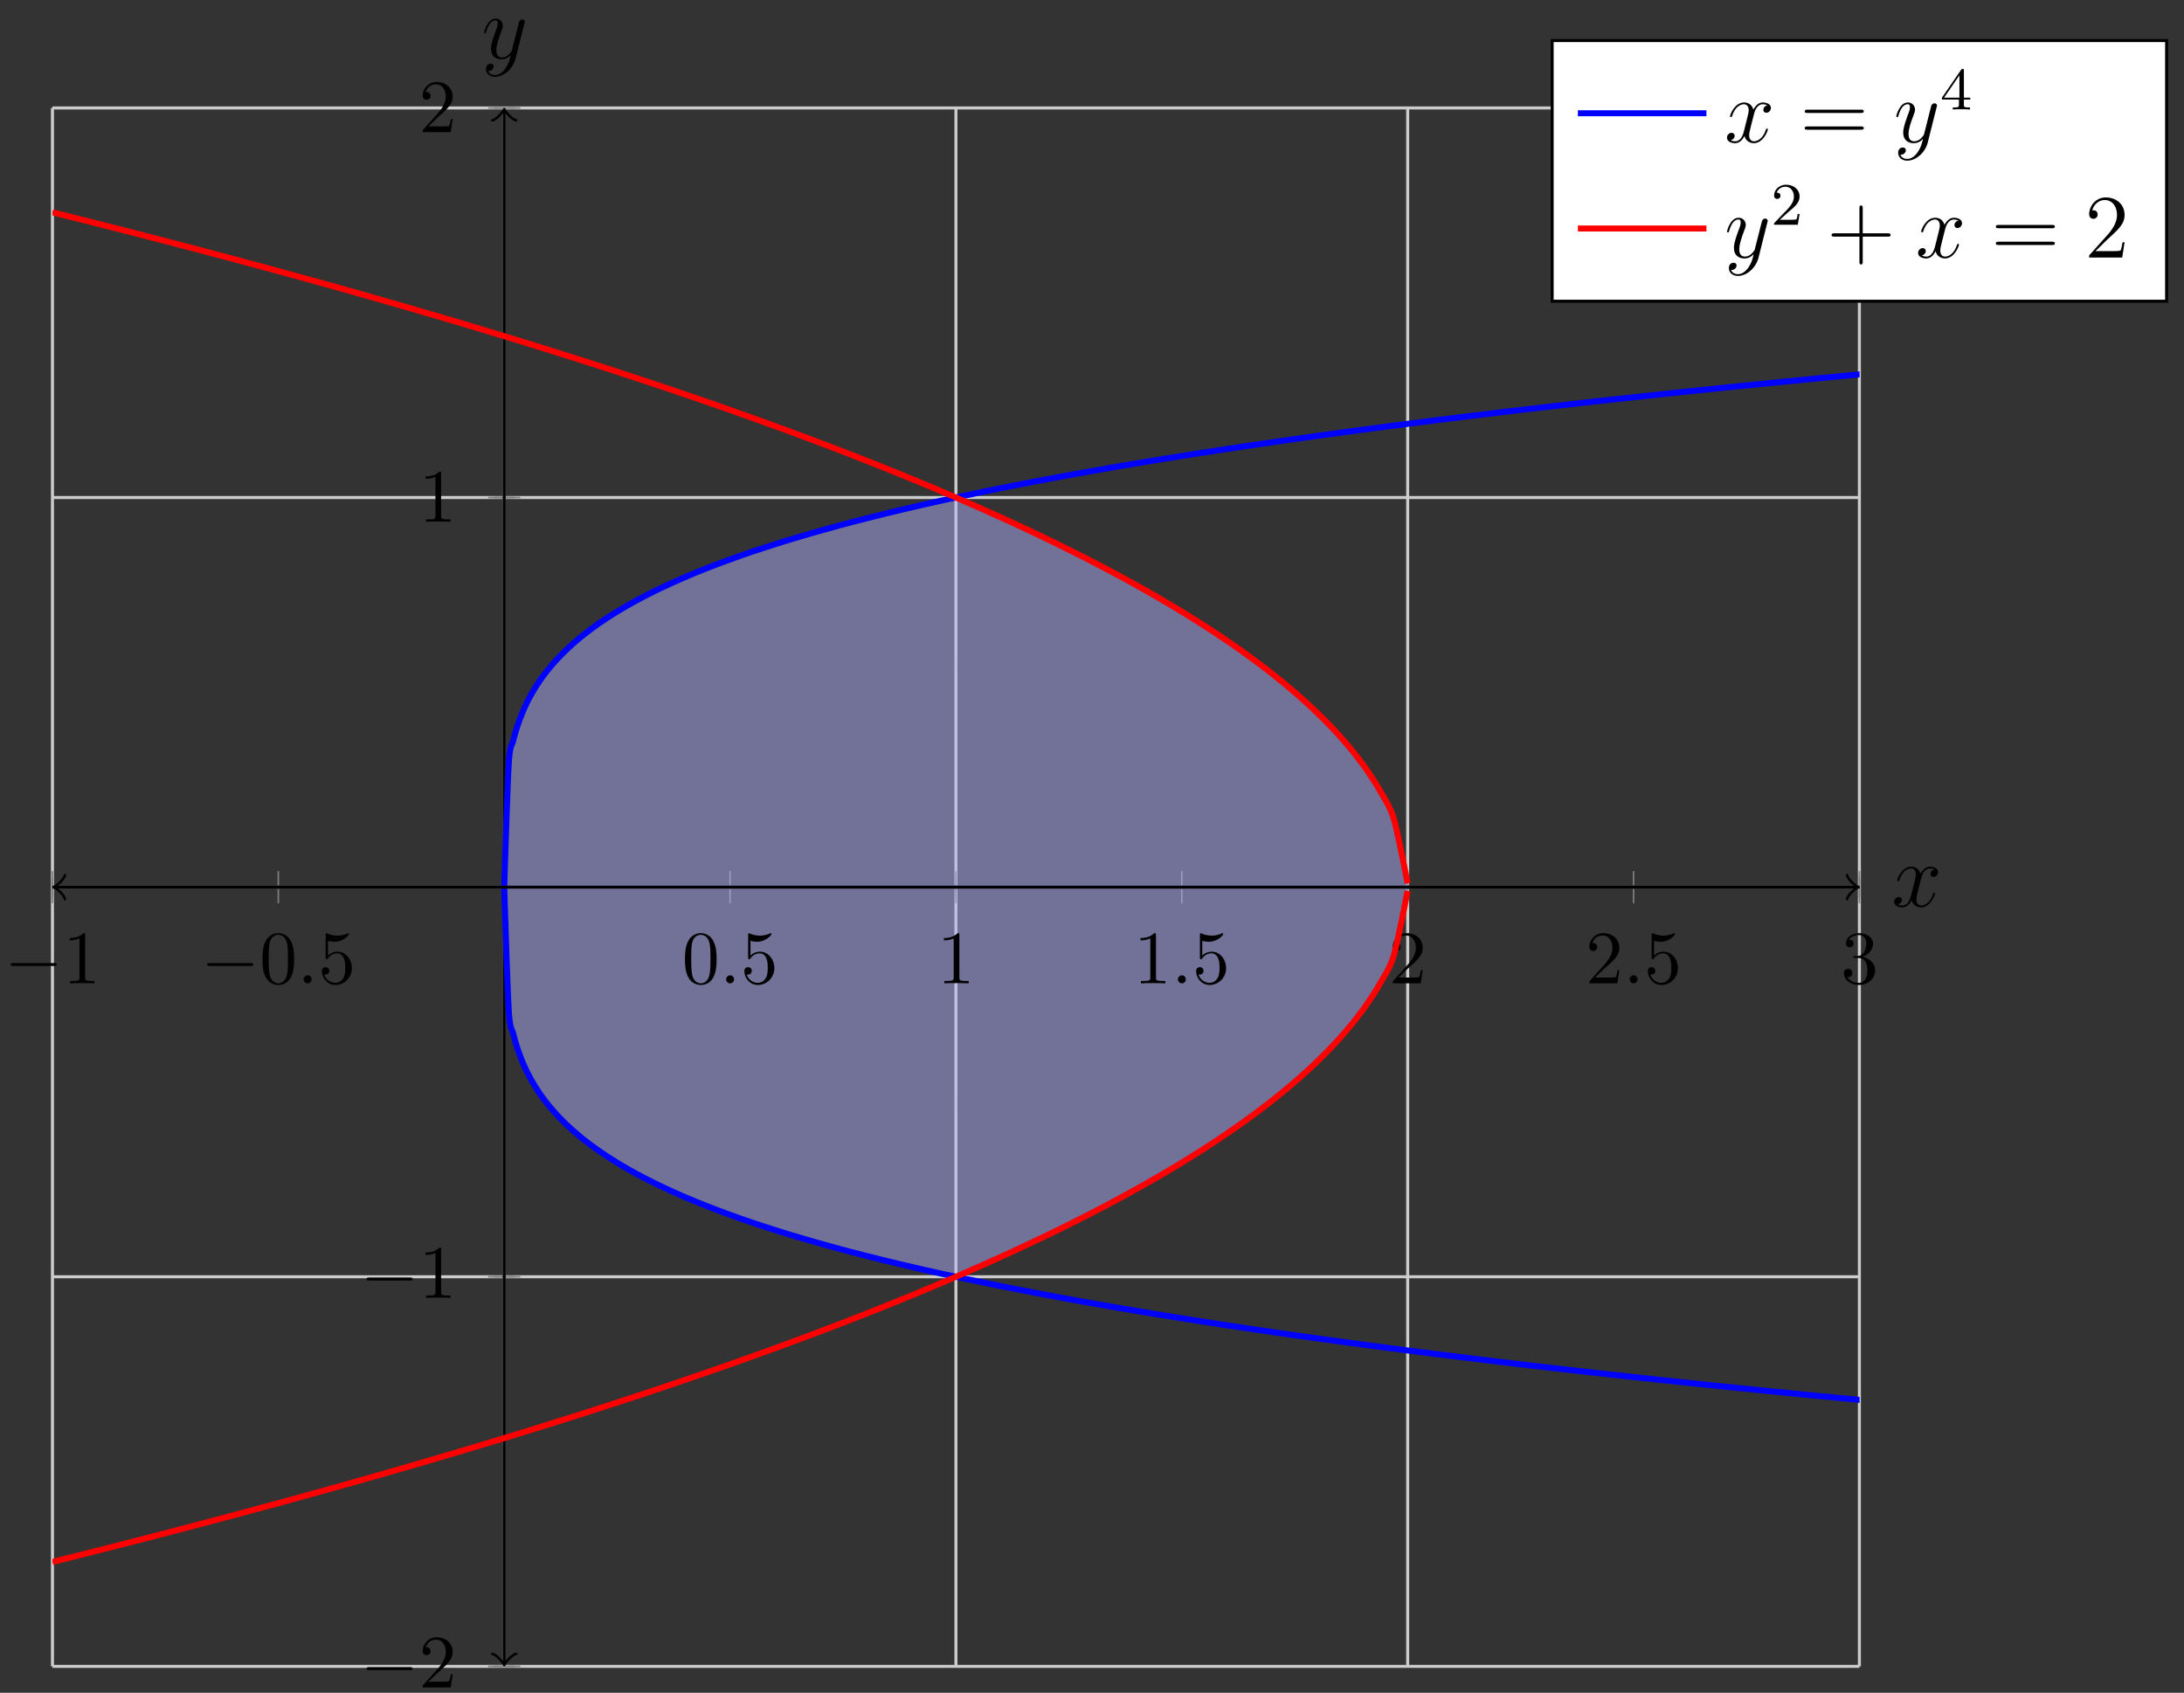 <?xml version="1.0" encoding="UTF-8"?>
<svg xmlns="http://www.w3.org/2000/svg" xmlns:xlink="http://www.w3.org/1999/xlink" width="289pt" height="224pt" viewBox="0 0 289 224" version="1.1">
<rect x="0" y="0" width="289" height="224" fill="#333333" stroke="none"/>
<defs>
<g>
<symbol overflow="visible" id="glyph0-0">
<path style="stroke:none;" d=""/>
</symbol>
<symbol overflow="visible" id="glyph0-1">
<path style="stroke:none;" d="M 6.562 -2.297 C 6.734 -2.297 6.922 -2.297 6.922 -2.5 C 6.922 -2.688 6.734 -2.688 6.562 -2.688 L 1.172 -2.688 C 1 -2.688 0.828 -2.688 0.828 -2.5 C 0.828 -2.297 1 -2.297 1.172 -2.297 Z M 6.562 -2.297 "/>
</symbol>
<symbol overflow="visible" id="glyph1-0">
<path style="stroke:none;" d=""/>
</symbol>
<symbol overflow="visible" id="glyph1-1">
<path style="stroke:none;" d="M 2.938 -6.375 C 2.938 -6.625 2.938 -6.641 2.703 -6.641 C 2.078 -6 1.203 -6 0.891 -6 L 0.891 -5.688 C 1.094 -5.688 1.672 -5.688 2.188 -5.953 L 2.188 -0.781 C 2.188 -0.422 2.156 -0.312 1.266 -0.312 L 0.953 -0.312 L 0.953 0 C 1.297 -0.031 2.156 -0.031 2.562 -0.031 C 2.953 -0.031 3.828 -0.031 4.172 0 L 4.172 -0.312 L 3.859 -0.312 C 2.953 -0.312 2.938 -0.422 2.938 -0.781 Z M 2.938 -6.375 "/>
</symbol>
<symbol overflow="visible" id="glyph1-2">
<path style="stroke:none;" d="M 4.578 -3.188 C 4.578 -3.984 4.531 -4.781 4.188 -5.516 C 3.734 -6.484 2.906 -6.641 2.5 -6.641 C 1.891 -6.641 1.172 -6.375 0.75 -5.453 C 0.438 -4.766 0.391 -3.984 0.391 -3.188 C 0.391 -2.438 0.422 -1.547 0.844 -0.781 C 1.266 0.016 2 0.219 2.484 0.219 C 3.016 0.219 3.781 0.016 4.219 -0.938 C 4.531 -1.625 4.578 -2.406 4.578 -3.188 Z M 2.484 0 C 2.094 0 1.5 -0.25 1.328 -1.203 C 1.219 -1.797 1.219 -2.719 1.219 -3.312 C 1.219 -3.953 1.219 -4.609 1.297 -5.141 C 1.484 -6.328 2.234 -6.422 2.484 -6.422 C 2.812 -6.422 3.469 -6.234 3.656 -5.25 C 3.766 -4.688 3.766 -3.938 3.766 -3.312 C 3.766 -2.562 3.766 -1.891 3.656 -1.25 C 3.5 -0.297 2.938 0 2.484 0 Z M 2.484 0 "/>
</symbol>
<symbol overflow="visible" id="glyph1-3">
<path style="stroke:none;" d="M 4.469 -2 C 4.469 -3.188 3.656 -4.188 2.578 -4.188 C 2.109 -4.188 1.672 -4.031 1.312 -3.672 L 1.312 -5.625 C 1.516 -5.562 1.844 -5.5 2.156 -5.5 C 3.391 -5.5 4.094 -6.406 4.094 -6.531 C 4.094 -6.594 4.062 -6.641 3.984 -6.641 C 3.984 -6.641 3.953 -6.641 3.906 -6.609 C 3.703 -6.516 3.219 -6.312 2.547 -6.312 C 2.156 -6.312 1.688 -6.391 1.219 -6.594 C 1.141 -6.625 1.125 -6.625 1.109 -6.625 C 1 -6.625 1 -6.547 1 -6.391 L 1 -3.438 C 1 -3.266 1 -3.188 1.141 -3.188 C 1.219 -3.188 1.234 -3.203 1.281 -3.266 C 1.391 -3.422 1.75 -3.969 2.562 -3.969 C 3.078 -3.969 3.328 -3.516 3.406 -3.328 C 3.562 -2.953 3.594 -2.578 3.594 -2.078 C 3.594 -1.719 3.594 -1.125 3.344 -0.703 C 3.109 -0.312 2.734 -0.062 2.281 -0.062 C 1.562 -0.062 0.984 -0.594 0.812 -1.172 C 0.844 -1.172 0.875 -1.156 0.984 -1.156 C 1.312 -1.156 1.484 -1.406 1.484 -1.641 C 1.484 -1.891 1.312 -2.141 0.984 -2.141 C 0.844 -2.141 0.5 -2.062 0.5 -1.609 C 0.5 -0.75 1.188 0.219 2.297 0.219 C 3.453 0.219 4.469 -0.734 4.469 -2 Z M 4.469 -2 "/>
</symbol>
<symbol overflow="visible" id="glyph1-4">
<path style="stroke:none;" d="M 1.266 -0.766 L 2.328 -1.797 C 3.875 -3.172 4.469 -3.703 4.469 -4.703 C 4.469 -5.844 3.578 -6.641 2.359 -6.641 C 1.234 -6.641 0.5 -5.719 0.5 -4.828 C 0.5 -4.281 1 -4.281 1.031 -4.281 C 1.203 -4.281 1.547 -4.391 1.547 -4.812 C 1.547 -5.062 1.359 -5.328 1.016 -5.328 C 0.938 -5.328 0.922 -5.328 0.891 -5.312 C 1.109 -5.969 1.656 -6.328 2.234 -6.328 C 3.141 -6.328 3.562 -5.516 3.562 -4.703 C 3.562 -3.906 3.078 -3.125 2.516 -2.5 L 0.609 -0.375 C 0.5 -0.266 0.5 -0.234 0.5 0 L 4.203 0 L 4.469 -1.734 L 4.234 -1.734 C 4.172 -1.438 4.109 -1 4 -0.844 C 3.938 -0.766 3.281 -0.766 3.062 -0.766 Z M 1.266 -0.766 "/>
</symbol>
<symbol overflow="visible" id="glyph1-5">
<path style="stroke:none;" d="M 2.891 -3.516 C 3.703 -3.781 4.281 -4.469 4.281 -5.266 C 4.281 -6.078 3.406 -6.641 2.453 -6.641 C 1.453 -6.641 0.688 -6.047 0.688 -5.281 C 0.688 -4.953 0.906 -4.766 1.203 -4.766 C 1.5 -4.766 1.703 -4.984 1.703 -5.281 C 1.703 -5.766 1.234 -5.766 1.094 -5.766 C 1.391 -6.266 2.047 -6.391 2.406 -6.391 C 2.828 -6.391 3.375 -6.172 3.375 -5.281 C 3.375 -5.156 3.344 -4.578 3.094 -4.141 C 2.797 -3.656 2.453 -3.625 2.203 -3.625 C 2.125 -3.609 1.891 -3.594 1.812 -3.594 C 1.734 -3.578 1.672 -3.562 1.672 -3.469 C 1.672 -3.359 1.734 -3.359 1.906 -3.359 L 2.344 -3.359 C 3.156 -3.359 3.531 -2.688 3.531 -1.703 C 3.531 -0.344 2.844 -0.062 2.406 -0.062 C 1.969 -0.062 1.219 -0.234 0.875 -0.812 C 1.219 -0.766 1.531 -0.984 1.531 -1.359 C 1.531 -1.719 1.266 -1.922 0.984 -1.922 C 0.734 -1.922 0.422 -1.781 0.422 -1.344 C 0.422 -0.438 1.344 0.219 2.438 0.219 C 3.656 0.219 4.562 -0.688 4.562 -1.703 C 4.562 -2.516 3.922 -3.297 2.891 -3.516 Z M 2.891 -3.516 "/>
</symbol>
<symbol overflow="visible" id="glyph2-0">
<path style="stroke:none;" d=""/>
</symbol>
<symbol overflow="visible" id="glyph2-1">
<path style="stroke:none;" d="M 1.906 -0.531 C 1.906 -0.812 1.672 -1.062 1.391 -1.062 C 1.094 -1.062 0.859 -0.812 0.859 -0.531 C 0.859 -0.234 1.094 0 1.391 0 C 1.672 0 1.906 -0.234 1.906 -0.531 Z M 1.906 -0.531 "/>
</symbol>
<symbol overflow="visible" id="glyph3-0">
<path style="stroke:none;" d=""/>
</symbol>
<symbol overflow="visible" id="glyph3-1">
<path style="stroke:none;" d="M 5.672 -4.875 C 5.281 -4.812 5.141 -4.516 5.141 -4.297 C 5.141 -4 5.359 -3.906 5.531 -3.906 C 5.891 -3.906 6.141 -4.219 6.141 -4.547 C 6.141 -5.047 5.562 -5.266 5.062 -5.266 C 4.344 -5.266 3.938 -4.547 3.828 -4.328 C 3.547 -5.219 2.812 -5.266 2.594 -5.266 C 1.375 -5.266 0.734 -3.703 0.734 -3.438 C 0.734 -3.391 0.781 -3.328 0.859 -3.328 C 0.953 -3.328 0.984 -3.406 1 -3.453 C 1.406 -4.781 2.219 -5.031 2.562 -5.031 C 3.094 -5.031 3.203 -4.531 3.203 -4.25 C 3.203 -3.984 3.125 -3.703 2.984 -3.125 L 2.578 -1.5 C 2.406 -0.781 2.062 -0.125 1.422 -0.125 C 1.359 -0.125 1.062 -0.125 0.812 -0.281 C 1.25 -0.359 1.344 -0.719 1.344 -0.859 C 1.344 -1.094 1.156 -1.25 0.938 -1.25 C 0.641 -1.25 0.328 -0.984 0.328 -0.609 C 0.328 -0.109 0.891 0.125 1.406 0.125 C 1.984 0.125 2.391 -0.328 2.641 -0.828 C 2.828 -0.125 3.438 0.125 3.875 0.125 C 5.094 0.125 5.734 -1.453 5.734 -1.703 C 5.734 -1.766 5.688 -1.812 5.625 -1.812 C 5.516 -1.812 5.5 -1.75 5.469 -1.656 C 5.141 -0.609 4.453 -0.125 3.906 -0.125 C 3.484 -0.125 3.266 -0.438 3.266 -0.922 C 3.266 -1.188 3.312 -1.375 3.5 -2.156 L 3.922 -3.797 C 4.094 -4.5 4.5 -5.031 5.062 -5.031 C 5.078 -5.031 5.422 -5.031 5.672 -4.875 Z M 5.672 -4.875 "/>
</symbol>
<symbol overflow="visible" id="glyph3-2">
<path style="stroke:none;" d="M 3.141 1.344 C 2.828 1.797 2.359 2.203 1.766 2.203 C 1.625 2.203 1.047 2.172 0.875 1.625 C 0.906 1.641 0.969 1.641 0.984 1.641 C 1.344 1.641 1.594 1.328 1.594 1.047 C 1.594 0.781 1.359 0.688 1.188 0.688 C 0.984 0.688 0.578 0.828 0.578 1.406 C 0.578 2.016 1.094 2.438 1.766 2.438 C 2.969 2.438 4.172 1.344 4.5 0.016 L 5.672 -4.656 C 5.688 -4.703 5.719 -4.781 5.719 -4.859 C 5.719 -5.031 5.562 -5.156 5.391 -5.156 C 5.281 -5.156 5.031 -5.109 4.938 -4.75 L 4.047 -1.234 C 4 -1.016 4 -0.984 3.891 -0.859 C 3.656 -0.531 3.266 -0.125 2.688 -0.125 C 2.016 -0.125 1.953 -0.781 1.953 -1.094 C 1.953 -1.781 2.281 -2.703 2.609 -3.562 C 2.734 -3.906 2.812 -4.078 2.812 -4.312 C 2.812 -4.812 2.453 -5.266 1.859 -5.266 C 0.766 -5.266 0.328 -3.531 0.328 -3.438 C 0.328 -3.391 0.375 -3.328 0.453 -3.328 C 0.562 -3.328 0.578 -3.375 0.625 -3.547 C 0.906 -4.547 1.359 -5.031 1.828 -5.031 C 1.938 -5.031 2.141 -5.031 2.141 -4.641 C 2.141 -4.328 2.016 -3.984 1.828 -3.531 C 1.25 -1.953 1.25 -1.562 1.25 -1.281 C 1.25 -0.141 2.062 0.125 2.656 0.125 C 3 0.125 3.438 0.016 3.844 -0.438 L 3.859 -0.422 C 3.688 0.281 3.562 0.75 3.141 1.344 Z M 3.141 1.344 "/>
</symbol>
<symbol overflow="visible" id="glyph4-0">
<path style="stroke:none;" d=""/>
</symbol>
<symbol overflow="visible" id="glyph4-1">
<path style="stroke:none;" d="M 8.062 -3.875 C 8.234 -3.875 8.453 -3.875 8.453 -4.094 C 8.453 -4.312 8.25 -4.312 8.062 -4.312 L 1.031 -4.312 C 0.859 -4.312 0.641 -4.312 0.641 -4.094 C 0.641 -3.875 0.844 -3.875 1.031 -3.875 Z M 8.062 -1.656 C 8.234 -1.656 8.453 -1.656 8.453 -1.859 C 8.453 -2.094 8.25 -2.094 8.062 -2.094 L 1.031 -2.094 C 0.859 -2.094 0.641 -2.094 0.641 -1.875 C 0.641 -1.656 0.844 -1.656 1.031 -1.656 Z M 8.062 -1.656 "/>
</symbol>
<symbol overflow="visible" id="glyph4-2">
<path style="stroke:none;" d="M 4.766 -2.766 L 8.062 -2.766 C 8.234 -2.766 8.453 -2.766 8.453 -2.969 C 8.453 -3.203 8.25 -3.203 8.062 -3.203 L 4.766 -3.203 L 4.766 -6.5 C 4.766 -6.672 4.766 -6.891 4.547 -6.891 C 4.328 -6.891 4.328 -6.688 4.328 -6.5 L 4.328 -3.203 L 1.031 -3.203 C 0.859 -3.203 0.641 -3.203 0.641 -2.984 C 0.641 -2.766 0.844 -2.766 1.031 -2.766 L 4.328 -2.766 L 4.328 0.531 C 4.328 0.703 4.328 0.922 4.547 0.922 C 4.766 0.922 4.766 0.719 4.766 0.531 Z M 4.766 -2.766 "/>
</symbol>
<symbol overflow="visible" id="glyph4-3">
<path style="stroke:none;" d="M 5.266 -2.016 L 5 -2.016 C 4.953 -1.812 4.859 -1.141 4.75 -0.953 C 4.656 -0.844 3.984 -0.844 3.625 -0.844 L 1.406 -0.844 C 1.734 -1.125 2.469 -1.891 2.766 -2.172 C 4.594 -3.844 5.266 -4.469 5.266 -5.656 C 5.266 -7.031 4.172 -7.953 2.781 -7.953 C 1.406 -7.953 0.578 -6.766 0.578 -5.734 C 0.578 -5.125 1.109 -5.125 1.141 -5.125 C 1.406 -5.125 1.703 -5.312 1.703 -5.688 C 1.703 -6.031 1.484 -6.25 1.141 -6.25 C 1.047 -6.25 1.016 -6.25 0.984 -6.234 C 1.203 -7.047 1.859 -7.609 2.625 -7.609 C 3.641 -7.609 4.266 -6.75 4.266 -5.656 C 4.266 -4.641 3.688 -3.75 3 -2.984 L 0.578 -0.281 L 0.578 0 L 4.953 0 Z M 5.266 -2.016 "/>
</symbol>
<symbol overflow="visible" id="glyph5-0">
<path style="stroke:none;" d=""/>
</symbol>
<symbol overflow="visible" id="glyph5-1">
<path style="stroke:none;" d="M 3.141 -5.156 C 3.141 -5.312 3.141 -5.375 2.969 -5.375 C 2.875 -5.375 2.859 -5.375 2.781 -5.266 L 0.234 -1.562 L 0.234 -1.312 L 2.484 -1.312 L 2.484 -0.641 C 2.484 -0.344 2.469 -0.266 1.844 -0.266 L 1.672 -0.266 L 1.672 0 C 2.344 -0.031 2.359 -0.031 2.812 -0.031 C 3.266 -0.031 3.281 -0.031 3.953 0 L 3.953 -0.266 L 3.781 -0.266 C 3.156 -0.266 3.141 -0.344 3.141 -0.641 L 3.141 -1.312 L 3.984 -1.312 L 3.984 -1.562 L 3.141 -1.562 Z M 2.547 -4.516 L 2.547 -1.562 L 0.516 -1.562 Z M 2.547 -4.516 "/>
</symbol>
<symbol overflow="visible" id="glyph5-2">
<path style="stroke:none;" d="M 2.25 -1.625 C 2.375 -1.75 2.703 -2.016 2.844 -2.125 C 3.328 -2.578 3.797 -3.016 3.797 -3.734 C 3.797 -4.688 3 -5.297 2.016 -5.297 C 1.047 -5.297 0.422 -4.578 0.422 -3.859 C 0.422 -3.469 0.734 -3.422 0.844 -3.422 C 1.016 -3.422 1.266 -3.531 1.266 -3.844 C 1.266 -4.25 0.859 -4.25 0.766 -4.25 C 1 -4.844 1.531 -5.031 1.922 -5.031 C 2.656 -5.031 3.047 -4.406 3.047 -3.734 C 3.047 -2.906 2.469 -2.297 1.516 -1.344 L 0.516 -0.297 C 0.422 -0.219 0.422 -0.203 0.422 0 L 3.562 0 L 3.797 -1.422 L 3.547 -1.422 C 3.531 -1.266 3.469 -0.875 3.375 -0.719 C 3.328 -0.656 2.719 -0.656 2.594 -0.656 L 1.172 -0.656 Z M 2.25 -1.625 "/>
</symbol>
</g>
<clipPath id="clip1">
  <path d="M 55 29 L 246.066 29 L 246.066 129 L 55 129 Z M 55 29 "/>
</clipPath>
<clipPath id="clip2">
  <path d="M 6.941 16 L 198 16 L 198 129 L 6.941 129 Z M 6.941 16 "/>
</clipPath>
<clipPath id="clip3">
  <path d="M 55 106 L 246.066 106 L 246.066 206 L 55 206 Z M 55 106 "/>
</clipPath>
<clipPath id="clip4">
  <path d="M 6.941 106 L 198 106 L 198 218 L 6.941 218 Z M 6.941 106 "/>
</clipPath>
<clipPath id="clip5">
  <path d="M 6.941 117 L 246.066 117 L 246.066 118 L 6.941 118 Z M 6.941 117 "/>
</clipPath>
</defs>
<g id="surface1">
<path style="fill:none;stroke-width:0.399;stroke-linecap:butt;stroke-linejoin:miter;stroke:rgb(79.999%,79.999%,79.999%);stroke-opacity:1;stroke-miterlimit:10;" d="M -0.002 -0.002 L -0.002 206.223 M 59.775 -0.002 L 59.775 206.223 M 119.551 -0.002 L 119.551 206.223 M 179.328 -0.002 L 179.328 206.223 M 239.104 -0.002 L 239.104 206.223 " transform="matrix(1,0,0,-1,6.943,220.506)"/>
<path style="fill:none;stroke-width:0.399;stroke-linecap:butt;stroke-linejoin:miter;stroke:rgb(79.999%,79.999%,79.999%);stroke-opacity:1;stroke-miterlimit:10;" d="M -0.002 -0.002 L 239.104 -0.002 M -0.002 51.555 L 239.104 51.555 M -0.002 103.113 L 239.104 103.113 M -0.002 154.67 L 239.104 154.67 M -0.002 206.223 L 239.104 206.223 " transform="matrix(1,0,0,-1,6.943,220.506)"/>
<path style="fill:none;stroke-width:0.199;stroke-linecap:butt;stroke-linejoin:miter;stroke:rgb(50%,50%,50%);stroke-opacity:1;stroke-miterlimit:10;" d="M -0.002 101.695 L -0.002 104.53 M 59.775 101.695 L 59.775 104.53 M 119.551 101.695 L 119.551 104.53 M 179.328 101.695 L 179.328 104.53 M 239.104 101.695 L 239.104 104.53 " transform="matrix(1,0,0,-1,6.943,220.506)"/>
<path style="fill:none;stroke-width:0.199;stroke-linecap:butt;stroke-linejoin:miter;stroke:rgb(50%,50%,50%);stroke-opacity:1;stroke-miterlimit:10;" d="M -0.002 100.988 L -0.002 105.237 M 29.887 100.988 L 29.887 105.237 M 89.663 100.988 L 89.663 105.237 M 119.551 100.988 L 119.551 105.237 M 149.44 100.988 L 149.44 105.237 M 179.328 100.988 L 179.328 105.237 M 209.216 100.988 L 209.216 105.237 M 239.104 100.988 L 239.104 105.237 " transform="matrix(1,0,0,-1,6.943,220.506)"/>
<path style="fill:none;stroke-width:0.199;stroke-linecap:butt;stroke-linejoin:miter;stroke:rgb(50%,50%,50%);stroke-opacity:1;stroke-miterlimit:10;" d="M 58.357 -0.002 L 61.193 -0.002 M 58.357 51.555 L 61.193 51.555 M 58.357 103.113 L 61.193 103.113 M 58.357 154.67 L 61.193 154.67 M 58.357 206.223 L 61.193 206.223 " transform="matrix(1,0,0,-1,6.943,220.506)"/>
<path style="fill:none;stroke-width:0.199;stroke-linecap:butt;stroke-linejoin:miter;stroke:rgb(50%,50%,50%);stroke-opacity:1;stroke-miterlimit:10;" d="M 57.65 -0.002 L 61.904 -0.002 M 57.65 51.555 L 61.904 51.555 M 57.65 154.67 L 61.904 154.67 M 57.65 206.223 L 61.904 206.223 " transform="matrix(1,0,0,-1,6.943,220.506)"/>
<path style="fill:none;stroke-width:0.399;stroke-linecap:butt;stroke-linejoin:miter;stroke:rgb(0%,0%,0%);stroke-opacity:1;stroke-miterlimit:10;" d="M 0.459 103.113 L 238.643 103.113 " transform="matrix(1,0,0,-1,6.943,220.506)"/>
<path style="fill:none;stroke-width:0.319;stroke-linecap:round;stroke-linejoin:round;stroke:rgb(0%,0%,0%);stroke-opacity:1;stroke-miterlimit:10;" d="M -1.196 1.593 C -1.095 0.996 -0.001 0.101 0.3 -0.001 C -0.001 -0.098 -1.095 -0.997 -1.196 -1.594 " transform="matrix(-1,0,0,1,7.401,117.391)"/>
<path style="fill:none;stroke-width:0.319;stroke-linecap:round;stroke-linejoin:round;stroke:rgb(0%,0%,0%);stroke-opacity:1;stroke-miterlimit:10;" d="M -1.196 1.594 C -1.095 0.997 -0.001 0.098 0.3 0.001 C -0.001 -0.101 -1.095 -0.996 -1.196 -1.593 " transform="matrix(1,0,0,-1,245.607,117.391)"/>
<path style="fill:none;stroke-width:0.399;stroke-linecap:butt;stroke-linejoin:miter;stroke:rgb(0%,0%,0%);stroke-opacity:1;stroke-miterlimit:10;" d="M 59.775 0.459 L 59.775 205.766 " transform="matrix(1,0,0,-1,6.943,220.506)"/>
<path style="fill:none;stroke-width:0.319;stroke-linecap:round;stroke-linejoin:round;stroke:rgb(0%,0%,0%);stroke-opacity:1;stroke-miterlimit:10;" d="M -1.196 1.593 C -1.095 0.995 -0.001 0.101 0.3 -0.001 C -0.001 -0.099 -1.095 -0.997 -1.196 -1.594 " transform="matrix(0,1,1,0,66.724,220.048)"/>
<path style="fill:none;stroke-width:0.319;stroke-linecap:round;stroke-linejoin:round;stroke:rgb(0%,0%,0%);stroke-opacity:1;stroke-miterlimit:10;" d="M -1.195 1.594 C -1.098 0.997 0 0.099 0.301 0.001 C 0 -0.101 -1.098 -0.995 -1.195 -1.593 " transform="matrix(0,-1,-1,0,66.724,14.734)"/>
<path style=" stroke:none;fill-rule:nonzero;fill:rgb(70%,70%,100%);fill-opacity:0.5;" d="M 66.723 117.379 C 66.723 117.363 67.156 103.77 67.324 101.078 C 67.488 98.387 67.754 98.707 67.922 97.992 C 68.086 97.277 68.355 96.434 68.52 95.922 C 68.688 95.414 68.953 94.727 69.121 94.32 C 69.285 93.914 69.551 93.336 69.719 92.992 C 69.883 92.652 70.152 92.156 70.316 91.859 C 70.484 91.562 70.75 91.117 70.918 90.855 C 71.082 90.59 71.348 90.191 71.516 89.949 C 71.684 89.711 71.949 89.348 72.113 89.133 C 72.281 88.914 72.547 88.578 72.715 88.379 C 72.879 88.176 73.145 87.863 73.312 87.676 C 73.48 87.488 73.746 87.203 73.91 87.027 C 74.078 86.852 74.344 86.578 74.512 86.414 C 74.676 86.246 74.941 85.988 75.109 85.832 C 75.277 85.676 75.543 85.434 75.707 85.285 C 75.875 85.137 76.141 84.906 76.309 84.762 C 76.473 84.621 76.742 84.398 76.906 84.262 C 77.074 84.129 77.34 83.918 77.504 83.789 C 77.672 83.66 77.938 83.453 78.105 83.328 C 78.27 83.203 78.539 83.012 78.703 82.891 C 78.871 82.77 79.137 82.578 79.301 82.465 C 79.469 82.348 79.734 82.168 79.902 82.055 C 80.066 81.945 80.336 81.77 80.5 81.664 C 80.668 81.555 80.934 81.387 81.098 81.281 C 81.266 81.18 81.531 81.012 81.699 80.91 C 81.863 80.809 82.133 80.648 82.297 80.551 C 82.465 80.449 82.73 80.297 82.898 80.199 C 83.062 80.102 83.328 79.953 83.496 79.859 C 83.66 79.766 83.93 79.617 84.094 79.527 C 84.262 79.438 84.527 79.297 84.695 79.211 C 84.859 79.121 85.125 78.98 85.293 78.895 C 85.457 78.809 85.727 78.668 85.891 78.586 C 86.059 78.5 86.324 78.367 86.492 78.285 C 86.656 78.203 86.922 78.07 87.09 77.992 C 87.254 77.91 87.523 77.785 87.688 77.707 C 87.855 77.629 88.121 77.508 88.289 77.43 C 88.453 77.352 88.719 77.227 88.887 77.152 C 89.051 77.074 89.32 76.957 89.484 76.883 C 89.652 76.809 89.918 76.691 90.086 76.621 C 90.25 76.547 90.516 76.434 90.684 76.363 C 90.852 76.289 91.117 76.176 91.281 76.105 C 91.449 76.035 91.715 75.926 91.883 75.855 C 92.047 75.789 92.312 75.676 92.48 75.609 C 92.648 75.543 92.914 75.438 93.078 75.371 C 93.246 75.305 93.512 75.199 93.68 75.133 C 93.844 75.07 94.113 74.969 94.277 74.902 C 94.445 74.84 94.711 74.734 94.875 74.672 C 95.043 74.609 95.309 74.512 95.477 74.449 C 95.641 74.387 95.91 74.289 96.074 74.227 C 96.242 74.168 96.508 74.066 96.672 74.008 C 96.84 73.945 97.105 73.855 97.273 73.793 C 97.438 73.734 97.707 73.637 97.871 73.578 C 98.039 73.52 98.305 73.43 98.469 73.371 C 98.637 73.312 98.902 73.223 99.07 73.164 C 99.234 73.109 99.504 73.016 99.668 72.957 C 99.836 72.902 100.102 72.812 100.266 72.758 C 100.434 72.703 100.699 72.617 100.867 72.562 C 101.031 72.508 101.301 72.418 101.465 72.367 C 101.633 72.312 101.898 72.227 102.066 72.176 C 102.23 72.121 102.496 72.039 102.664 71.984 C 102.828 71.93 103.098 71.844 103.262 71.793 C 103.43 71.742 103.695 71.656 103.863 71.605 C 104.027 71.555 104.293 71.477 104.461 71.426 C 104.625 71.379 104.895 71.297 105.059 71.246 C 105.227 71.195 105.492 71.117 105.66 71.066 C 105.824 71.016 106.09 70.938 106.258 70.891 C 106.422 70.84 106.691 70.762 106.855 70.715 C 107.023 70.668 107.289 70.59 107.457 70.539 C 107.621 70.492 107.887 70.418 108.055 70.371 C 108.223 70.324 108.488 70.246 108.652 70.199 C 108.82 70.152 109.086 70.082 109.254 70.035 C 109.418 69.988 109.684 69.918 109.852 69.871 C 110.02 69.824 110.285 69.746 110.449 69.699 C 110.617 69.652 110.883 69.582 111.051 69.539 C 111.215 69.496 111.48 69.426 111.648 69.379 C 111.816 69.336 112.082 69.266 112.246 69.219 C 112.414 69.176 112.68 69.105 112.848 69.059 C 113.012 69.016 113.281 68.949 113.445 68.906 C 113.613 68.863 113.879 68.793 114.043 68.75 C 114.211 68.707 114.477 68.637 114.645 68.594 C 114.809 68.555 115.078 68.488 115.242 68.445 C 115.41 68.406 115.676 68.34 115.84 68.297 C 116.008 68.254 116.273 68.188 116.441 68.148 C 116.605 68.105 116.875 68.039 117.039 67.996 C 117.207 67.957 117.473 67.895 117.637 67.852 C 117.805 67.812 118.07 67.75 118.238 67.711 C 118.402 67.668 118.672 67.605 118.836 67.562 C 119.004 67.523 119.27 67.461 119.438 67.422 C 119.602 67.383 119.867 67.32 120.035 67.281 C 120.199 67.242 120.469 67.18 120.633 67.141 C 120.801 67.102 121.066 67.043 121.234 67.004 C 121.398 66.965 121.664 66.902 121.832 66.863 C 121.996 66.824 122.266 66.762 122.43 66.723 C 122.598 66.688 122.863 66.625 123.031 66.59 C 123.195 66.551 123.461 66.492 123.629 66.457 C 123.793 66.418 124.062 66.359 124.227 66.32 C 124.395 66.285 124.66 66.223 124.828 66.188 C 124.992 66.152 125.258 66.094 125.426 66.059 C 125.59 66.023 125.859 65.965 126.023 65.93 C 126.152 65.902 126.344 65.867 126.496 65.832 L 126.504 117.391 L 66.719 117.391 L 66.723 117.391 Z M 66.723 117.379 "/>
<path style=" stroke:none;fill-rule:nonzero;fill:rgb(70%,70%,100%);fill-opacity:0.5;" d="M 66.723 117.402 C 66.723 117.418 67.156 131.016 67.324 133.703 C 67.488 136.395 67.754 136.074 67.922 136.793 C 68.086 137.508 68.355 138.352 68.52 138.859 C 68.688 139.371 68.953 140.059 69.121 140.465 C 69.285 140.871 69.551 141.445 69.719 141.789 C 69.883 142.129 70.152 142.625 70.316 142.922 C 70.484 143.219 70.75 143.664 70.918 143.93 C 71.082 144.191 71.348 144.594 71.516 144.832 C 71.684 145.07 71.949 145.434 72.113 145.652 C 72.281 145.871 72.547 146.203 72.715 146.402 C 72.879 146.605 73.145 146.918 73.312 147.105 C 73.48 147.293 73.746 147.578 73.91 147.754 C 74.078 147.93 74.344 148.203 74.512 148.371 C 74.676 148.535 74.941 148.797 75.109 148.953 C 75.277 149.109 75.543 149.352 75.707 149.5 C 75.875 149.645 76.141 149.879 76.309 150.02 C 76.473 150.16 76.742 150.383 76.906 150.52 C 77.074 150.656 77.34 150.863 77.504 150.992 C 77.672 151.125 77.938 151.328 78.105 151.453 C 78.27 151.578 78.539 151.77 78.703 151.891 C 78.871 152.012 79.137 152.203 79.301 152.32 C 79.469 152.434 79.734 152.617 79.902 152.727 C 80.066 152.836 80.336 153.012 80.5 153.117 C 80.668 153.227 80.934 153.395 81.098 153.5 C 81.266 153.605 81.531 153.77 81.699 153.871 C 81.863 153.973 82.133 154.133 82.297 154.234 C 82.465 154.332 82.73 154.488 82.898 154.582 C 83.062 154.68 83.328 154.832 83.496 154.922 C 83.66 155.016 83.93 155.164 84.094 155.254 C 84.262 155.344 84.527 155.484 84.695 155.574 C 84.859 155.66 85.125 155.801 85.293 155.887 C 85.457 155.973 85.727 156.113 85.891 156.195 C 86.059 156.281 86.324 156.414 86.492 156.496 C 86.656 156.578 86.922 156.711 87.09 156.789 C 87.254 156.871 87.523 156.996 87.688 157.074 C 87.855 157.152 88.121 157.277 88.289 157.352 C 88.453 157.43 88.719 157.555 88.887 157.633 C 89.051 157.707 89.32 157.824 89.484 157.898 C 89.652 157.973 89.918 158.09 90.086 158.164 C 90.25 158.234 90.516 158.348 90.684 158.422 C 90.852 158.492 91.117 158.605 91.281 158.676 C 91.449 158.746 91.715 158.855 91.883 158.926 C 92.047 158.996 92.312 159.105 92.48 159.172 C 92.648 159.242 92.914 159.344 93.078 159.41 C 93.246 159.477 93.512 159.582 93.68 159.648 C 93.844 159.711 94.113 159.816 94.277 159.879 C 94.445 159.945 94.711 160.047 94.875 160.113 C 95.043 160.176 95.309 160.273 95.477 160.332 C 95.641 160.395 95.91 160.492 96.074 160.555 C 96.242 160.617 96.508 160.715 96.672 160.777 C 96.84 160.836 97.105 160.93 97.273 160.988 C 97.438 161.047 97.707 161.145 97.871 161.203 C 98.039 161.262 98.305 161.355 98.469 161.41 C 98.637 161.469 98.902 161.559 99.07 161.617 C 99.234 161.676 99.504 161.766 99.668 161.824 C 99.836 161.879 100.102 161.969 100.266 162.023 C 100.434 162.078 100.699 162.168 100.867 162.219 C 101.031 162.273 101.301 162.363 101.465 162.418 C 101.633 162.469 101.898 162.555 102.066 162.605 C 102.23 162.66 102.496 162.746 102.664 162.797 C 102.828 162.852 103.098 162.938 103.262 162.988 C 103.43 163.043 103.695 163.125 103.863 163.176 C 104.027 163.227 104.293 163.305 104.461 163.355 C 104.625 163.406 104.895 163.484 105.059 163.535 C 105.227 163.586 105.492 163.668 105.66 163.715 C 105.824 163.766 106.09 163.844 106.258 163.891 C 106.422 163.941 106.691 164.02 106.855 164.066 C 107.023 164.117 107.289 164.195 107.457 164.242 C 107.621 164.289 107.887 164.367 108.055 164.414 C 108.223 164.461 108.488 164.535 108.652 164.582 C 108.82 164.629 109.086 164.703 109.254 164.746 C 109.418 164.793 109.684 164.867 109.852 164.914 C 110.02 164.961 110.285 165.039 110.449 165.082 C 110.617 165.129 110.883 165.199 111.051 165.242 C 111.215 165.285 111.48 165.359 111.648 165.402 C 111.816 165.445 112.082 165.52 112.246 165.562 C 112.414 165.605 112.68 165.68 112.848 165.723 C 113.012 165.766 113.281 165.832 113.445 165.875 C 113.613 165.918 113.879 165.988 114.043 166.031 C 114.211 166.074 114.477 166.145 114.645 166.188 C 114.809 166.23 115.078 166.293 115.242 166.336 C 115.41 166.379 115.676 166.445 115.84 166.484 C 116.008 166.527 116.273 166.594 116.441 166.637 C 116.605 166.676 116.875 166.742 117.039 166.785 C 117.207 166.824 117.473 166.891 117.637 166.93 C 117.805 166.969 118.07 167.031 118.238 167.074 C 118.402 167.113 118.672 167.18 118.836 167.219 C 119.004 167.258 119.27 167.324 119.438 167.363 C 119.602 167.402 119.867 167.461 120.035 167.5 C 120.199 167.539 120.469 167.602 120.633 167.641 C 120.801 167.68 121.066 167.742 121.234 167.781 C 121.398 167.82 121.664 167.879 121.832 167.918 C 121.996 167.957 122.266 168.02 122.43 168.059 C 122.598 168.098 122.863 168.156 123.031 168.191 C 123.195 168.23 123.461 168.289 123.629 168.328 C 123.793 168.363 124.062 168.422 124.227 168.461 C 124.395 168.5 124.66 168.559 124.828 168.594 C 124.992 168.633 125.258 168.688 125.426 168.723 C 125.59 168.758 125.859 168.816 126.023 168.852 C 126.152 168.879 126.344 168.918 126.496 168.949 L 126.504 117.391 L 66.719 117.391 L 66.723 117.391 Z M 66.723 117.402 "/>
<path style=" stroke:none;fill-rule:nonzero;fill:rgb(70%,70%,100%);fill-opacity:0.5;" d="M 126.504 65.848 C 127.008 66.051 127.809 66.398 128.312 66.621 C 128.812 66.84 129.621 67.195 130.125 67.418 C 130.625 67.641 131.434 68.004 131.934 68.23 C 132.438 68.457 133.242 68.828 133.746 69.059 C 134.25 69.289 135.055 69.664 135.559 69.898 C 136.059 70.133 136.867 70.516 137.367 70.754 C 137.871 70.992 138.68 71.383 139.18 71.625 C 139.684 71.871 140.488 72.266 140.992 72.516 C 141.496 72.762 142.301 73.168 142.805 73.422 C 143.305 73.676 144.113 74.086 144.613 74.348 C 145.117 74.605 145.926 75.027 146.426 75.293 C 146.93 75.559 147.734 75.988 148.238 76.262 C 148.742 76.531 149.547 76.973 150.051 77.25 C 150.551 77.531 151.359 77.98 151.859 78.266 C 152.363 78.555 153.168 79.016 153.672 79.312 C 154.176 79.605 154.98 80.082 155.484 80.383 C 155.988 80.688 156.793 81.176 157.297 81.488 C 157.797 81.801 158.605 82.305 159.105 82.629 C 159.609 82.949 160.414 83.473 160.918 83.805 C 161.422 84.141 162.227 84.684 162.73 85.027 C 163.234 85.375 164.039 85.938 164.543 86.297 C 165.043 86.656 165.852 87.246 166.352 87.621 C 166.855 87.996 167.66 88.613 168.164 89.004 C 168.668 89.398 169.473 90.047 169.977 90.461 C 170.477 90.879 171.285 91.559 171.789 92 C 172.289 92.441 173.098 93.168 173.598 93.641 C 174.102 94.113 174.906 94.891 175.41 95.402 C 175.914 95.91 176.719 96.758 177.223 97.316 C 177.723 97.875 178.531 98.809 179.031 99.434 C 179.535 100.062 180.344 101.109 180.844 101.84 C 181.348 102.566 182.152 103.777 182.656 104.688 C 183.16 105.602 183.965 106.711 184.469 108.402 C 184.969 110.098 186.277 116.895 186.277 116.895 L 186.285 117.391 L 126.504 117.391 Z M 126.504 65.848 "/>
<path style=" stroke:none;fill-rule:nonzero;fill:rgb(70%,70%,100%);fill-opacity:0.5;" d="M 126.504 168.938 C 127.008 168.73 127.809 168.383 128.312 168.164 C 128.812 167.941 129.621 167.586 130.125 167.363 C 130.625 167.141 131.434 166.777 131.934 166.551 C 132.438 166.324 133.242 165.957 133.746 165.727 C 134.25 165.492 135.055 165.121 135.559 164.883 C 136.059 164.648 136.867 164.27 137.367 164.027 C 137.871 163.789 138.68 163.402 139.18 163.156 C 139.684 162.914 140.488 162.516 140.992 162.27 C 141.496 162.02 142.301 161.617 142.805 161.363 C 143.305 161.109 144.113 160.695 144.613 160.438 C 145.117 160.176 145.926 159.754 146.426 159.488 C 146.93 159.223 147.734 158.793 148.238 158.523 C 148.742 158.25 149.547 157.809 150.051 157.531 C 150.551 157.254 151.359 156.801 151.859 156.516 C 152.363 156.23 153.168 155.766 153.672 155.473 C 154.176 155.18 154.98 154.699 155.484 154.398 C 155.988 154.098 156.793 153.605 157.297 153.293 C 157.797 152.984 158.605 152.477 159.105 152.152 C 159.609 151.832 160.414 151.309 160.918 150.977 C 161.422 150.645 162.227 150.102 162.73 149.754 C 163.234 149.41 164.039 148.844 164.543 148.484 C 165.043 148.125 165.852 147.539 166.352 147.16 C 166.855 146.785 167.66 146.172 168.164 145.777 C 168.668 145.383 169.473 144.734 169.977 144.32 C 170.477 143.906 171.285 143.223 171.789 142.781 C 172.289 142.34 173.098 141.613 173.598 141.141 C 174.102 140.668 174.906 139.891 175.41 139.379 C 175.914 138.871 176.719 138.023 177.223 137.465 C 177.723 136.906 178.531 135.977 179.031 135.348 C 179.535 134.719 180.344 133.672 180.844 132.945 C 181.348 132.215 182.152 131.004 182.656 130.094 C 183.16 129.184 183.965 128.074 184.469 126.379 C 184.969 124.688 186.277 117.887 186.277 117.887 L 186.285 117.391 L 126.504 117.391 Z M 126.504 168.938 "/>
<g style="fill:rgb(0%,0%,0%);fill-opacity:1;">
  <use xlink:href="#glyph0-1" x="0.578" y="130.123"/>
</g>
<g style="fill:rgb(0%,0%,0%);fill-opacity:1;">
  <use xlink:href="#glyph1-1" x="8.327" y="130.123"/>
</g>
<g style="fill:rgb(0%,0%,0%);fill-opacity:1;">
  <use xlink:href="#glyph0-1" x="26.593" y="130.123"/>
</g>
<g style="fill:rgb(0%,0%,0%);fill-opacity:1;">
  <use xlink:href="#glyph1-2" x="34.342" y="130.123"/>
</g>
<g style="fill:rgb(0%,0%,0%);fill-opacity:1;">
  <use xlink:href="#glyph2-1" x="39.324" y="130.123"/>
</g>
<g style="fill:rgb(0%,0%,0%);fill-opacity:1;">
  <use xlink:href="#glyph1-3" x="42.091" y="130.123"/>
</g>
<g style="fill:rgb(0%,0%,0%);fill-opacity:1;">
  <use xlink:href="#glyph1-2" x="90.248" y="130.123"/>
</g>
<g style="fill:rgb(0%,0%,0%);fill-opacity:1;">
  <use xlink:href="#glyph2-1" x="95.229" y="130.123"/>
</g>
<g style="fill:rgb(0%,0%,0%);fill-opacity:1;">
  <use xlink:href="#glyph1-3" x="97.997" y="130.123"/>
</g>
<g style="fill:rgb(0%,0%,0%);fill-opacity:1;">
  <use xlink:href="#glyph1-1" x="124.013" y="130.123"/>
</g>
<g style="fill:rgb(0%,0%,0%);fill-opacity:1;">
  <use xlink:href="#glyph1-1" x="150.028" y="130.123"/>
</g>
<g style="fill:rgb(0%,0%,0%);fill-opacity:1;">
  <use xlink:href="#glyph2-1" x="155.01" y="130.123"/>
</g>
<g style="fill:rgb(0%,0%,0%);fill-opacity:1;">
  <use xlink:href="#glyph1-3" x="157.778" y="130.123"/>
</g>
<g style="fill:rgb(0%,0%,0%);fill-opacity:1;">
  <use xlink:href="#glyph1-4" x="183.793" y="130.123"/>
</g>
<g style="fill:rgb(0%,0%,0%);fill-opacity:1;">
  <use xlink:href="#glyph1-4" x="209.809" y="130.123"/>
</g>
<g style="fill:rgb(0%,0%,0%);fill-opacity:1;">
  <use xlink:href="#glyph2-1" x="214.791" y="130.123"/>
</g>
<g style="fill:rgb(0%,0%,0%);fill-opacity:1;">
  <use xlink:href="#glyph1-3" x="217.559" y="130.123"/>
</g>
<g style="fill:rgb(0%,0%,0%);fill-opacity:1;">
  <use xlink:href="#glyph1-5" x="243.574" y="130.123"/>
</g>
<g style="fill:rgb(0%,0%,0%);fill-opacity:1;">
  <use xlink:href="#glyph0-1" x="47.682" y="223.301"/>
</g>
<g style="fill:rgb(0%,0%,0%);fill-opacity:1;">
  <use xlink:href="#glyph1-4" x="55.432" y="223.301"/>
</g>
<g style="fill:rgb(0%,0%,0%);fill-opacity:1;">
  <use xlink:href="#glyph0-1" x="47.682" y="171.744"/>
</g>
<g style="fill:rgb(0%,0%,0%);fill-opacity:1;">
  <use xlink:href="#glyph1-1" x="55.432" y="171.744"/>
</g>
<g style="fill:rgb(0%,0%,0%);fill-opacity:1;">
  <use xlink:href="#glyph1-1" x="55.431" y="69.044"/>
</g>
<g style="fill:rgb(0%,0%,0%);fill-opacity:1;">
  <use xlink:href="#glyph1-4" x="55.431" y="17.486"/>
</g>
<g clip-path="url(#clip1)" clip-rule="nonzero">
<path style="fill:none;stroke-width:0.797;stroke-linecap:butt;stroke-linejoin:miter;stroke:rgb(0%,0%,100%);stroke-opacity:1;stroke-miterlimit:10;" d="M 59.775 103.113 C 59.775 103.113 60.208 116.733 60.376 119.425 C 60.54 122.116 60.806 121.796 60.974 122.51 C 61.138 123.225 61.408 124.069 61.572 124.581 C 61.74 125.088 62.005 125.776 62.173 126.182 C 62.337 126.588 62.603 127.166 62.771 127.51 C 62.935 127.85 63.204 128.346 63.368 128.643 C 63.536 128.94 63.802 129.385 63.97 129.647 C 64.134 129.912 64.399 130.311 64.567 130.553 C 64.735 130.791 65.001 131.155 65.165 131.369 C 65.333 131.588 65.599 131.924 65.767 132.123 C 65.931 132.326 66.196 132.639 66.364 132.826 C 66.532 133.014 66.798 133.299 66.962 133.475 C 67.13 133.651 67.395 133.924 67.563 134.088 C 67.727 134.256 67.993 134.514 68.161 134.67 C 68.329 134.826 68.594 135.069 68.758 135.217 C 68.926 135.365 69.192 135.596 69.36 135.74 C 69.524 135.881 69.794 136.104 69.958 136.24 C 70.126 136.373 70.391 136.584 70.555 136.713 C 70.723 136.842 70.989 137.049 71.157 137.174 C 71.321 137.299 71.59 137.49 71.754 137.611 C 71.922 137.733 72.188 137.924 72.352 138.037 C 72.52 138.154 72.786 138.334 72.953 138.447 C 73.118 138.557 73.387 138.733 73.551 138.838 C 73.719 138.947 73.985 139.115 74.149 139.221 C 74.317 139.322 74.582 139.49 74.75 139.592 C 74.914 139.693 75.184 139.854 75.348 139.951 C 75.516 140.053 75.781 140.205 75.949 140.303 C 76.113 140.4 76.379 140.549 76.547 140.643 C 76.711 140.736 76.98 140.885 77.145 140.975 C 77.312 141.064 77.578 141.205 77.746 141.291 C 77.91 141.381 78.176 141.522 78.344 141.607 C 78.508 141.693 78.777 141.834 78.941 141.916 C 79.109 142.002 79.375 142.135 79.543 142.217 C 79.707 142.299 79.972 142.432 80.14 142.51 C 80.304 142.592 80.574 142.717 80.738 142.795 C 80.906 142.873 81.172 142.994 81.34 143.072 C 81.504 143.15 81.769 143.275 81.937 143.35 C 82.101 143.428 82.371 143.545 82.535 143.619 C 82.703 143.693 82.968 143.811 83.136 143.881 C 83.3 143.955 83.566 144.068 83.734 144.139 C 83.902 144.213 84.167 144.326 84.331 144.396 C 84.499 144.467 84.765 144.576 84.933 144.646 C 85.097 144.713 85.363 144.826 85.531 144.893 C 85.699 144.959 85.964 145.064 86.128 145.131 C 86.296 145.197 86.562 145.303 86.73 145.369 C 86.894 145.432 87.163 145.533 87.327 145.6 C 87.495 145.662 87.761 145.767 87.925 145.83 C 88.093 145.892 88.358 145.99 88.526 146.053 C 88.69 146.115 88.96 146.213 89.124 146.275 C 89.292 146.334 89.558 146.435 89.722 146.494 C 89.89 146.557 90.155 146.646 90.323 146.709 C 90.487 146.767 90.757 146.865 90.921 146.924 C 91.089 146.982 91.354 147.072 91.518 147.131 C 91.686 147.189 91.952 147.279 92.12 147.338 C 92.284 147.392 92.553 147.486 92.718 147.545 C 92.885 147.599 93.151 147.689 93.315 147.744 C 93.483 147.799 93.749 147.885 93.917 147.939 C 94.081 147.994 94.35 148.084 94.514 148.135 C 94.682 148.189 94.948 148.275 95.116 148.326 C 95.28 148.381 95.545 148.463 95.713 148.517 C 95.877 148.572 96.147 148.658 96.311 148.709 C 96.479 148.76 96.745 148.846 96.912 148.896 C 97.077 148.947 97.342 149.025 97.51 149.076 C 97.674 149.123 97.944 149.205 98.108 149.256 C 98.276 149.306 98.541 149.385 98.709 149.435 C 98.873 149.486 99.139 149.564 99.307 149.611 C 99.471 149.662 99.74 149.74 99.904 149.787 C 100.072 149.834 100.338 149.912 100.506 149.963 C 100.67 150.01 100.936 150.084 101.104 150.131 C 101.272 150.178 101.537 150.256 101.701 150.302 C 101.869 150.349 102.135 150.42 102.303 150.467 C 102.467 150.513 102.732 150.584 102.9 150.631 C 103.068 150.677 103.334 150.756 103.498 150.802 C 103.666 150.849 103.931 150.92 104.099 150.963 C 104.263 151.006 104.529 151.076 104.697 151.123 C 104.865 151.166 105.131 151.236 105.295 151.283 C 105.463 151.326 105.728 151.396 105.896 151.443 C 106.06 151.486 106.33 151.552 106.494 151.595 C 106.662 151.638 106.927 151.709 107.091 151.752 C 107.259 151.795 107.525 151.865 107.693 151.908 C 107.857 151.947 108.126 152.013 108.29 152.056 C 108.458 152.095 108.724 152.162 108.888 152.205 C 109.056 152.248 109.322 152.314 109.49 152.353 C 109.654 152.396 109.923 152.463 110.087 152.506 C 110.255 152.545 110.521 152.607 110.685 152.65 C 110.853 152.689 111.118 152.752 111.286 152.791 C 111.45 152.834 111.72 152.896 111.884 152.939 C 112.052 152.978 112.318 153.041 112.485 153.08 C 112.65 153.119 112.915 153.181 113.083 153.22 C 113.247 153.259 113.517 153.322 113.681 153.361 C 113.849 153.4 114.114 153.459 114.282 153.498 C 114.446 153.537 114.712 153.599 114.88 153.638 C 115.044 153.677 115.313 153.74 115.477 153.779 C 115.645 153.814 115.911 153.877 116.079 153.912 C 116.243 153.951 116.509 154.009 116.677 154.045 C 116.841 154.084 117.11 154.142 117.274 154.181 C 117.442 154.216 117.708 154.279 117.876 154.314 C 118.04 154.349 118.305 154.408 118.473 154.443 C 118.637 154.478 118.907 154.537 119.071 154.572 C 119.239 154.607 119.504 154.658 119.672 154.693 C 119.836 154.728 120.102 154.787 120.27 154.822 C 120.438 154.857 120.704 154.916 120.868 154.951 C 121.036 154.986 121.301 155.041 121.469 155.076 C 121.633 155.111 121.899 155.166 122.067 155.201 C 122.235 155.236 122.5 155.291 122.664 155.326 C 122.832 155.361 123.098 155.416 123.266 155.451 C 123.43 155.486 123.696 155.541 123.863 155.572 C 124.031 155.607 124.297 155.662 124.461 155.693 C 124.629 155.728 124.895 155.783 125.063 155.818 C 125.227 155.849 125.496 155.904 125.66 155.935 C 125.828 155.97 126.094 156.025 126.258 156.056 C 126.426 156.091 126.691 156.142 126.859 156.177 C 127.023 156.209 127.293 156.259 127.457 156.295 C 127.625 156.326 127.89 156.377 128.055 156.412 C 128.222 156.443 128.488 156.494 128.656 156.529 C 128.82 156.56 129.09 156.611 129.254 156.642 C 129.422 156.673 129.687 156.724 129.851 156.759 C 130.019 156.791 130.285 156.841 130.453 156.873 C 130.617 156.904 130.886 156.955 131.05 156.986 C 131.218 157.017 131.484 157.068 131.652 157.099 C 131.816 157.13 132.082 157.181 132.25 157.212 C 132.414 157.24 132.683 157.291 132.847 157.322 C 133.015 157.353 133.281 157.404 133.449 157.431 C 133.613 157.462 133.878 157.513 134.046 157.544 C 134.21 157.572 134.48 157.623 134.644 157.654 C 134.812 157.681 135.077 157.732 135.245 157.763 C 135.409 157.791 135.675 157.837 135.843 157.869 C 136.007 157.9 136.277 157.947 136.441 157.974 C 136.609 158.005 136.874 158.052 137.042 158.084 C 137.206 158.111 137.472 158.162 137.64 158.189 C 137.808 158.22 138.073 158.267 138.237 158.294 C 138.405 158.322 138.671 158.373 138.839 158.4 C 139.003 158.431 139.268 158.474 139.436 158.505 C 139.604 158.533 139.87 158.58 140.034 158.607 C 140.202 158.638 140.468 158.681 140.636 158.712 C 140.8 158.74 141.065 158.787 141.233 158.814 C 141.401 158.841 141.667 158.888 141.831 158.916 C 141.999 158.943 142.264 158.99 142.432 159.017 C 142.596 159.044 142.862 159.091 143.03 159.119 C 143.198 159.146 143.463 159.193 143.628 159.22 C 143.795 159.248 144.061 159.291 144.229 159.318 C 144.393 159.345 144.663 159.392 144.827 159.419 C 144.995 159.447 145.26 159.49 145.424 159.517 C 145.592 159.544 145.858 159.587 146.026 159.615 C 146.19 159.642 146.459 159.685 146.623 159.712 C 146.791 159.74 147.057 159.783 147.221 159.81 C 147.389 159.837 147.655 159.88 147.822 159.908 C 147.987 159.935 148.256 159.974 148.42 160.001 C 148.588 160.029 148.854 160.072 149.018 160.099 C 149.186 160.126 149.451 160.169 149.619 160.193 C 149.783 160.22 150.053 160.263 150.217 160.29 C 150.385 160.318 150.65 160.357 150.818 160.384 C 150.982 160.412 151.248 160.451 151.416 160.478 C 151.58 160.505 151.85 160.544 152.014 160.572 C 152.182 160.595 152.447 160.638 152.615 160.665 C 152.779 160.689 153.045 160.732 153.213 160.755 C 153.377 160.783 153.646 160.822 153.81 160.849 C 153.978 160.876 154.244 160.915 154.412 160.939 C 154.576 160.966 154.841 161.009 155.009 161.033 C 155.173 161.06 155.443 161.099 155.607 161.122 C 155.775 161.146 156.041 161.189 156.209 161.212 C 156.373 161.24 156.638 161.279 156.806 161.302 C 156.974 161.33 157.24 161.369 157.404 161.392 C 157.572 161.415 157.837 161.458 158.005 161.482 C 158.169 161.505 158.435 161.548 158.603 161.572 C 158.771 161.595 159.036 161.634 159.2 161.662 C 159.368 161.685 159.634 161.724 159.802 161.747 C 159.966 161.771 160.232 161.81 160.4 161.833 C 160.568 161.857 160.833 161.896 160.997 161.919 C 161.165 161.943 161.431 161.986 161.599 162.009 C 161.763 162.033 162.032 162.072 162.196 162.095 C 162.364 162.119 162.63 162.158 162.794 162.181 C 162.962 162.204 163.227 162.244 163.395 162.267 C 163.56 162.29 163.829 162.329 163.993 162.353 C 164.161 162.376 164.427 162.412 164.591 162.435 C 164.759 162.458 165.024 162.497 165.192 162.521 C 165.356 162.544 165.626 162.583 165.79 162.607 C 165.958 162.63 166.223 162.665 166.387 162.689 C 166.555 162.712 166.821 162.751 166.989 162.771 C 167.153 162.794 167.422 162.833 167.587 162.857 C 167.754 162.88 168.02 162.915 168.188 162.939 C 168.352 162.962 168.618 162.997 168.786 163.021 C 168.95 163.044 169.219 163.079 169.383 163.103 C 169.551 163.126 169.817 163.161 169.985 163.185 C 170.149 163.208 170.414 163.244 170.582 163.267 C 170.746 163.286 171.016 163.326 171.18 163.349 C 171.348 163.369 171.614 163.408 171.782 163.431 C 171.946 163.451 172.211 163.49 172.379 163.509 C 172.543 163.533 172.813 163.568 172.977 163.587 C 173.145 163.611 173.41 163.646 173.578 163.669 C 173.742 163.689 174.008 163.724 174.176 163.747 C 174.344 163.771 174.609 163.806 174.773 163.826 C 174.941 163.849 175.207 163.884 175.375 163.904 C 175.539 163.927 175.805 163.962 175.973 163.986 C 176.141 164.005 176.406 164.044 176.57 164.064 C 176.738 164.087 177.004 164.118 177.172 164.142 C 177.336 164.161 177.601 164.197 177.769 164.22 C 177.937 164.24 178.203 164.271 178.367 164.294 C 178.535 164.318 178.8 164.353 178.968 164.376 C 179.132 164.396 179.398 164.431 179.566 164.451 C 179.734 164.474 180 164.505 180.164 164.529 C 180.332 164.548 180.597 164.583 180.765 164.603 C 180.929 164.626 181.199 164.661 181.363 164.681 C 181.531 164.701 181.796 164.736 181.96 164.755 C 182.128 164.779 182.394 164.81 182.562 164.833 C 182.726 164.853 182.995 164.884 183.159 164.908 C 183.327 164.927 183.593 164.958 183.757 164.982 C 183.925 165.001 184.191 165.036 184.359 165.056 C 184.523 165.075 184.792 165.111 184.956 165.13 C 185.124 165.15 185.39 165.185 185.554 165.204 C 185.722 165.224 185.987 165.259 186.155 165.279 C 186.319 165.298 186.589 165.333 186.753 165.353 C 186.921 165.372 187.187 165.404 187.354 165.427 C 187.519 165.447 187.784 165.478 187.952 165.497 C 188.116 165.517 188.386 165.552 188.55 165.572 C 188.718 165.591 188.983 165.622 189.151 165.642 C 189.315 165.661 189.581 165.693 189.749 165.716 C 189.913 165.736 190.182 165.767 190.346 165.786 C 190.514 165.806 190.78 165.837 190.948 165.861 C 191.112 165.88 191.378 165.911 191.546 165.931 C 191.71 165.95 191.979 165.982 192.143 166.001 C 192.311 166.021 192.577 166.052 192.745 166.072 C 192.909 166.091 193.174 166.126 193.342 166.146 C 193.51 166.165 193.776 166.197 193.94 166.216 C 194.108 166.236 194.373 166.267 194.541 166.286 C 194.705 166.306 194.971 166.333 195.139 166.353 C 195.307 166.372 195.573 166.404 195.737 166.423 C 195.905 166.443 196.17 166.474 196.338 166.493 C 196.502 166.513 196.768 166.544 196.936 166.564 C 197.104 166.583 197.369 166.615 197.533 166.634 C 197.701 166.654 197.967 166.681 198.135 166.7 C 198.299 166.72 198.568 166.751 198.732 166.771 C 198.9 166.79 199.166 166.822 199.33 166.841 C 199.498 166.857 199.764 166.888 199.932 166.907 C 200.096 166.927 200.365 166.954 200.529 166.974 C 200.697 166.993 200.963 167.025 201.127 167.044 C 201.295 167.06 201.56 167.091 201.728 167.111 C 201.892 167.13 202.162 167.157 202.326 167.177 C 202.494 167.197 202.759 167.228 202.924 167.247 C 203.091 167.263 203.357 167.294 203.525 167.314 C 203.689 167.329 203.959 167.361 204.123 167.38 C 204.291 167.396 204.556 167.427 204.724 167.447 C 204.888 167.462 205.154 167.493 205.322 167.513 C 205.486 167.529 205.755 167.56 205.919 167.579 C 206.087 167.595 206.353 167.626 206.521 167.642 C 206.685 167.661 206.951 167.693 207.119 167.708 C 207.283 167.728 207.552 167.755 207.716 167.775 C 207.884 167.794 208.15 167.822 208.318 167.841 C 208.482 167.861 208.747 167.888 208.915 167.904 C 209.079 167.923 209.349 167.954 209.513 167.97 C 209.681 167.989 209.946 168.017 210.114 168.032 C 210.278 168.052 210.544 168.079 210.712 168.099 C 210.876 168.118 211.146 168.146 211.31 168.161 C 211.478 168.181 211.743 168.212 211.911 168.228 C 212.075 168.247 212.341 168.275 212.509 168.294 C 212.677 168.31 212.942 168.341 213.106 168.357 C 213.274 168.376 213.54 168.404 213.708 168.419 C 213.872 168.439 214.137 168.466 214.305 168.482 C 214.473 168.501 214.739 168.529 214.903 168.544 C 215.071 168.564 215.337 168.591 215.505 168.611 C 215.669 168.626 215.938 168.654 216.102 168.673 C 216.27 168.689 216.536 168.72 216.7 168.736 C 216.868 168.751 217.133 168.779 217.301 168.798 C 217.465 168.814 217.735 168.845 217.899 168.861 C 218.067 168.88 218.332 168.907 218.497 168.923 C 218.664 168.939 218.93 168.966 219.098 168.982 C 219.262 169.001 219.532 169.028 219.696 169.044 C 219.864 169.064 220.129 169.091 220.293 169.107 C 220.461 169.122 220.727 169.153 220.895 169.169 C 221.059 169.189 221.328 169.212 221.492 169.232 C 221.66 169.247 221.926 169.275 222.09 169.29 C 222.258 169.31 222.524 169.337 222.691 169.353 C 222.856 169.368 223.125 169.396 223.289 169.411 C 223.457 169.431 223.723 169.458 223.891 169.474 C 224.055 169.489 224.32 169.517 224.488 169.532 C 224.652 169.552 224.922 169.575 225.086 169.595 C 225.254 169.611 225.519 169.638 225.687 169.653 C 225.851 169.673 226.117 169.696 226.285 169.716 C 226.449 169.732 226.719 169.759 226.883 169.775 C 227.051 169.79 227.316 169.818 227.484 169.833 C 227.648 169.853 227.914 169.876 228.082 169.896 C 228.246 169.911 228.515 169.939 228.679 169.954 C 228.847 169.97 229.113 169.997 229.281 170.013 C 229.445 170.028 229.71 170.056 229.878 170.071 C 230.046 170.087 230.312 170.11 230.476 170.13 C 230.644 170.146 230.91 170.173 231.078 170.189 C 231.242 170.204 231.507 170.232 231.675 170.247 C 231.843 170.263 232.109 170.29 232.273 170.306 C 232.441 170.321 232.706 170.349 232.874 170.364 C 233.038 170.38 233.304 170.403 233.472 170.423 C 233.64 170.439 233.905 170.462 234.069 170.482 C 234.237 170.497 234.503 170.521 234.671 170.536 C 234.835 170.552 235.105 170.579 235.269 170.595 C 235.437 170.61 235.702 170.638 235.866 170.653 C 236.034 170.669 236.3 170.693 236.468 170.712 C 236.632 170.728 236.901 170.751 237.065 170.767 C 237.233 170.782 237.499 170.81 237.663 170.825 C 237.831 170.841 238.097 170.864 238.264 170.88 C 238.429 170.896 238.698 170.923 238.862 170.939 C 239.03 170.954 239.296 170.978 239.46 170.993 C 239.628 171.009 239.893 171.036 240.061 171.052 C 240.225 171.067 240.495 171.091 240.659 171.107 C 240.827 171.122 241.092 171.15 241.26 171.165 C 241.424 171.181 241.69 171.204 241.858 171.22 C 242.022 171.235 242.291 171.259 242.456 171.275 C 242.623 171.29 242.889 171.314 243.057 171.329 C 243.221 171.345 243.487 171.372 243.655 171.388 C 243.819 171.403 244.088 171.427 244.252 171.442 C 244.42 171.458 244.686 171.482 244.854 171.497 C 245.018 171.513 245.283 171.536 245.451 171.552 C 245.615 171.567 245.885 171.591 246.049 171.607 C 246.217 171.622 246.483 171.646 246.651 171.661 C 246.815 171.677 247.08 171.7 247.248 171.716 C 247.412 171.732 247.682 171.759 247.846 171.775 C 248.014 171.786 248.279 171.81 248.447 171.825 C 248.611 171.841 248.877 171.868 249.045 171.884 C 249.213 171.9 249.478 171.919 249.642 171.935 C 249.81 171.95 250.076 171.978 250.244 171.989 C 250.408 172.005 250.674 172.028 250.842 172.044 C 251.01 172.06 251.275 172.083 251.439 172.099 C 251.607 172.11 251.873 172.134 252.041 172.149 C 252.205 172.165 252.47 172.189 252.638 172.204 C 252.806 172.22 253.072 172.247 253.236 172.259 C 253.404 172.274 253.669 172.298 253.837 172.314 C 254.001 172.329 254.271 172.353 254.435 172.364 C 254.603 172.38 254.869 172.403 255.033 172.419 C 255.201 172.435 255.466 172.458 255.634 172.474 C 255.798 172.489 256.068 172.513 256.232 172.528 C 256.4 172.54 256.665 172.564 256.829 172.579 C 256.997 172.591 257.263 172.614 257.431 172.63 C 257.595 172.646 257.864 172.669 258.029 172.685 C 258.196 172.7 258.462 172.724 258.626 172.735 C 258.794 172.751 259.06 172.774 259.228 172.79 C 259.392 172.806 259.661 172.829 259.825 172.841 C 259.993 172.857 260.259 172.88 260.427 172.892 C 260.591 172.907 260.856 172.931 261.024 172.946 C 261.188 172.958 261.458 172.982 261.622 172.997 C 261.79 173.013 262.056 173.032 262.223 173.048 C 262.388 173.06 262.653 173.087 262.821 173.103 C 262.985 173.114 263.255 173.138 263.419 173.153 C 263.587 173.165 263.852 173.189 264.02 173.204 C 264.184 173.22 264.45 173.239 264.618 173.255 C 264.782 173.271 265.051 173.294 265.215 173.306 C 265.383 173.321 265.649 173.341 265.817 173.356 C 265.981 173.372 266.247 173.392 266.415 173.407 C 266.583 173.423 266.848 173.446 267.012 173.458 C 267.18 173.474 267.446 173.493 267.614 173.509 C 267.778 173.521 268.043 173.548 268.211 173.564 C 268.379 173.575 268.645 173.599 268.809 173.61 C 268.977 173.626 269.242 173.646 269.41 173.661 C 269.574 173.677 269.84 173.696 270.008 173.712 C 270.176 173.724 270.442 173.747 270.606 173.763 C 270.774 173.774 271.039 173.798 271.207 173.81 C 271.371 173.825 271.637 173.849 271.805 173.86 C 271.973 173.876 272.238 173.896 272.402 173.911 C 272.57 173.923 272.836 173.946 273.004 173.962 C 273.168 173.978 273.437 173.997 273.601 174.013 C 273.769 174.024 274.035 174.048 274.199 174.06 C 274.367 174.071 274.633 174.095 274.801 174.11 C 274.965 174.122 275.234 174.146 275.398 174.157 C 275.566 174.173 275.832 174.192 275.996 174.208 C 276.164 174.22 276.429 174.243 276.597 174.259 C 276.761 174.271 277.031 174.29 277.195 174.306 C 277.363 174.317 277.629 174.341 277.793 174.356 C 277.961 174.368 278.226 174.392 278.394 174.403 C 278.558 174.419 278.828 174.438 278.992 174.454 C 279.16 174.466 279.425 174.489 279.593 174.501 C 279.757 174.513 280.023 174.536 280.191 174.552 C 280.355 174.563 280.624 174.587 280.788 174.599 C 280.956 174.614 281.222 174.634 281.39 174.646 C 281.554 174.661 281.82 174.681 281.988 174.692 C 282.152 174.708 282.421 174.728 282.585 174.743 C 282.753 174.755 283.019 174.778 283.187 174.79 C 283.351 174.806 283.616 174.825 283.784 174.841 C 283.948 174.853 284.218 174.876 284.382 174.888 C 284.55 174.899 284.815 174.923 284.983 174.935 C 285.147 174.946 285.413 174.97 285.581 174.985 C 285.749 174.997 286.015 175.017 286.179 175.032 C 286.347 175.044 286.612 175.067 286.78 175.079 C 286.944 175.091 287.21 175.11 287.378 175.122 C 287.546 175.138 287.811 175.161 287.975 175.173 C 288.143 175.188 288.409 175.208 288.577 175.224 C 288.741 175.235 289.007 175.255 289.174 175.267 C 289.342 175.282 289.608 175.302 289.772 175.313 C 289.94 175.329 290.206 175.349 290.374 175.364 C 290.538 175.376 290.807 175.395 290.971 175.407 C 291.139 175.419 291.405 175.442 291.569 175.454 C 291.737 175.466 292.002 175.485 292.17 175.501 C 292.334 175.513 292.604 175.536 292.768 175.548 C 292.936 175.56 293.201 175.583 293.366 175.595 C 293.533 175.61 293.799 175.63 293.967 175.642 C 294.131 175.653 294.401 175.677 294.565 175.688 C 294.733 175.7 294.998 175.724 295.162 175.735 C 295.33 175.747 295.596 175.767 295.764 175.778 C 295.928 175.794 296.197 175.813 296.361 175.825 C 296.529 175.837 296.795 175.856 296.963 175.868 C 297.127 175.884 297.393 175.903 297.561 175.919 C 297.725 175.931 297.994 175.954 298.158 175.966 C 298.326 175.978 298.592 175.997 298.76 176.009 C 298.924 176.024 299.189 176.044 299.357 176.06 C 299.521 176.071 299.791 176.091 299.955 176.103 C 300.123 176.114 300.388 176.134 300.556 176.149 C 300.72 176.161 300.986 176.181 301.154 176.192 C 301.318 176.204 301.588 176.224 301.752 176.239 C 301.92 176.251 302.185 176.27 302.353 176.282 C 302.517 176.294 302.783 176.317 302.951 176.329 C 303.119 176.341 303.384 176.36 303.548 176.376 C 303.716 176.388 303.982 176.407 304.15 176.419 C 304.314 176.431 304.579 176.45 304.747 176.462 C 304.915 176.474 305.181 176.497 305.345 176.509 C 305.513 176.52 305.779 176.54 305.947 176.552 C 306.111 176.563 306.376 176.587 306.544 176.599 C 306.712 176.61 306.978 176.63 307.142 176.642 C 307.31 176.657 307.575 176.673 307.743 176.688 C 307.907 176.7 308.173 176.72 308.341 176.731 C 308.509 176.743 308.774 176.763 308.938 176.774 C 309.106 176.79 309.372 176.806 309.54 176.821 C 309.704 176.833 309.974 176.852 310.138 176.864 C 310.306 176.876 310.571 176.895 310.735 176.907 C 310.903 176.919 311.169 176.942 311.337 176.954 C 311.501 176.966 311.77 176.981 311.934 176.993 C 312.102 177.009 312.368 177.028 312.532 177.04 C 312.7 177.052 312.966 177.071 313.133 177.083 C 313.298 177.095 313.567 177.114 313.731 177.126 C 313.899 177.142 314.165 177.161 314.329 177.173 C 314.497 177.185 314.762 177.204 314.93 177.216 C 315.094 177.227 315.364 177.247 315.528 177.259 C 315.696 177.27 315.961 177.29 316.129 177.302 C 316.293 177.313 316.559 177.333 316.727 177.345 C 316.891 177.356 317.16 177.376 317.325 177.388 C 317.493 177.399 317.758 177.419 317.926 177.431 C 318.09 177.442 318.356 177.462 318.524 177.474 C 318.688 177.485 318.957 177.505 319.121 177.517 C 319.289 177.528 319.555 177.548 319.723 177.559 C 319.887 177.571 320.152 177.591 320.32 177.602 C 320.484 177.614 320.754 177.634 320.918 177.645 C 321.086 177.657 321.352 177.677 321.52 177.688 C 321.684 177.7 321.949 177.72 322.117 177.731 C 322.285 177.743 322.551 177.763 322.715 177.774 C 322.883 177.786 323.148 177.802 323.316 177.813 C 323.48 177.825 323.746 177.845 323.914 177.856 C 324.082 177.868 324.347 177.888 324.511 177.899 C 324.679 177.911 324.945 177.931 325.113 177.942 C 325.277 177.954 325.543 177.974 325.711 177.985 C 325.879 177.997 326.144 178.017 326.308 178.028 C 326.476 178.04 326.742 178.056 326.91 178.067 C 327.074 178.083 327.343 178.099 327.507 178.11 C 327.675 178.122 327.941 178.142 328.105 178.153 C 328.273 178.165 328.538 178.184 328.706 178.196 C 328.87 178.208 329.14 178.224 329.304 178.235 C 329.472 178.247 329.738 178.27 329.902 178.282 C 330.07 178.294 330.335 178.309 330.503 178.321 C 330.667 178.333 330.937 178.349 331.101 178.36 C 331.269 178.372 331.534 178.391 331.698 178.403 C 331.866 178.415 332.132 178.434 332.3 178.446 C 332.464 178.458 332.733 178.474 332.898 178.485 C 333.065 178.497 333.331 178.516 333.495 178.528 C 333.663 178.54 333.929 178.559 334.097 178.571 C 334.261 178.579 334.53 178.599 334.694 178.61 C 334.862 178.622 335.128 178.641 335.296 178.653 C 335.46 178.665 335.725 178.681 335.893 178.692 C 336.057 178.704 336.327 178.72 336.491 178.731 C 336.659 178.743 336.925 178.763 337.092 178.774 C 337.257 178.786 337.522 178.802 337.69 178.813 C 337.854 178.825 338.124 178.845 338.288 178.856 C 338.456 178.868 338.721 178.888 338.889 178.895 C 339.053 178.907 339.319 178.923 339.487 178.934 C 339.651 178.946 339.92 178.966 340.084 178.977 C 340.252 178.989 340.518 179.009 340.686 179.016 C 340.85 179.028 341.116 179.044 341.284 179.056 C 341.452 179.067 341.717 179.087 341.881 179.099 C 342.049 179.11 342.315 179.13 342.483 179.141 C 342.647 179.149 342.912 179.169 343.08 179.181 C 343.248 179.188 343.514 179.208 343.678 179.22 C 343.846 179.231 344.111 179.247 344.279 179.259 C 344.443 179.27 344.713 179.286 344.877 179.298 C 345.045 179.309 345.311 179.329 345.475 179.341 C 345.643 179.349 345.908 179.368 346.076 179.38 C 346.24 179.391 346.51 179.407 346.674 179.419 C 346.842 179.431 347.107 179.446 347.271 179.458 C 347.439 179.47 347.705 179.485 347.873 179.497 C 348.037 179.509 348.306 179.528 348.47 179.54 C 348.638 179.552 348.904 179.567 349.068 179.579 C 349.236 179.591 349.502 179.606 349.67 179.618 C 349.834 179.63 350.103 179.645 350.267 179.657 C 350.435 179.669 350.701 179.684 350.865 179.696 C 351.033 179.708 351.298 179.723 351.466 179.735 C 351.63 179.747 351.9 179.763 352.064 179.774 C 352.232 179.786 352.498 179.802 352.665 179.813 C 352.83 179.825 353.095 179.845 353.263 179.852 C 353.427 179.864 353.697 179.88 353.861 179.891 C 354.029 179.903 354.294 179.919 354.462 179.931 C 354.626 179.942 354.892 179.962 355.06 179.973 C 355.224 179.981 355.493 180.001 355.657 180.009 C 355.825 180.02 356.091 180.04 356.259 180.048 C 356.423 180.059 356.689 180.079 356.857 180.087 C 357.021 180.098 357.29 180.114 357.454 180.126 C 357.622 180.138 357.888 180.153 358.056 180.165 C 358.22 180.177 358.653 180.204 358.653 180.204 " transform="matrix(1,0,0,-1,6.943,220.506)"/>
</g>
<g clip-path="url(#clip2)" clip-rule="nonzero">
<path style="fill:none;stroke-width:0.797;stroke-linecap:butt;stroke-linejoin:miter;stroke:rgb(100%,0%,0%);stroke-opacity:1;stroke-miterlimit:10;" d="M -0.002 192.407 C -0.002 192.407 1.307 192.082 1.811 191.957 C 2.315 191.829 3.119 191.629 3.623 191.5 C 4.127 191.375 4.932 191.172 5.435 191.043 C 5.935 190.918 6.744 190.715 7.244 190.586 C 7.748 190.458 8.552 190.254 9.056 190.126 C 9.56 189.997 10.365 189.79 10.869 189.661 C 11.372 189.532 12.177 189.325 12.681 189.192 C 13.181 189.063 13.989 188.856 14.489 188.723 C 14.993 188.594 15.798 188.383 16.302 188.254 C 16.806 188.122 17.61 187.911 18.114 187.778 C 18.614 187.645 19.423 187.434 19.926 187.301 C 20.426 187.169 21.235 186.954 21.735 186.821 C 22.239 186.688 23.043 186.473 23.547 186.34 C 24.051 186.204 24.856 185.989 25.36 185.852 C 25.86 185.719 26.668 185.501 27.168 185.364 C 27.672 185.231 28.48 185.012 28.98 184.876 C 29.484 184.739 30.289 184.516 30.793 184.38 C 31.297 184.243 32.101 184.02 32.605 183.884 C 33.105 183.747 33.914 183.524 34.414 183.384 C 34.917 183.243 35.722 183.02 36.226 182.88 C 36.73 182.739 37.534 182.516 38.038 182.376 C 38.542 182.231 39.347 182.005 39.851 181.864 C 40.351 181.723 41.159 181.493 41.659 181.352 C 42.163 181.208 42.968 180.977 43.471 180.833 C 43.975 180.692 44.78 180.458 45.284 180.313 C 45.788 180.169 46.592 179.938 47.096 179.79 C 47.596 179.645 48.405 179.411 48.905 179.263 C 49.408 179.118 50.213 178.88 50.717 178.735 C 51.221 178.587 52.025 178.349 52.529 178.2 C 53.029 178.052 53.838 177.809 54.342 177.661 C 54.842 177.513 55.65 177.27 56.15 177.118 C 56.654 176.97 57.459 176.724 57.962 176.571 C 58.466 176.419 59.271 176.177 59.775 176.024 C 60.275 175.868 61.083 175.622 61.583 175.47 C 62.087 175.313 62.896 175.063 63.396 174.911 C 63.9 174.755 64.704 174.505 65.208 174.345 C 65.712 174.189 66.516 173.939 67.02 173.778 C 67.52 173.622 68.329 173.364 68.829 173.208 C 69.333 173.048 70.137 172.79 70.641 172.63 C 71.145 172.47 71.95 172.212 72.454 172.048 C 72.957 171.888 73.762 171.626 74.266 171.462 C 74.766 171.298 75.574 171.036 76.074 170.868 C 76.578 170.704 77.383 170.439 77.887 170.271 C 78.391 170.107 79.195 169.837 79.699 169.669 C 80.203 169.501 81.008 169.232 81.511 169.064 C 82.011 168.892 82.82 168.618 83.32 168.45 C 83.824 168.279 84.628 168.001 85.132 167.829 C 85.636 167.657 86.441 167.38 86.945 167.204 C 87.445 167.029 88.253 166.747 88.757 166.572 C 89.257 166.396 90.065 166.115 90.565 165.935 C 91.069 165.759 91.874 165.47 92.378 165.29 C 92.882 165.111 93.686 164.822 94.19 164.638 C 94.69 164.458 95.499 164.165 95.999 163.982 C 96.502 163.798 97.311 163.501 97.811 163.318 C 98.315 163.13 99.119 162.833 99.623 162.642 C 100.127 162.454 100.932 162.154 101.436 161.962 C 101.936 161.775 102.744 161.466 103.244 161.275 C 103.748 161.083 104.553 160.775 105.056 160.58 C 105.56 160.384 106.365 160.072 106.869 159.873 C 107.373 159.677 108.177 159.361 108.681 159.162 C 109.181 158.958 109.99 158.638 110.49 158.435 C 110.993 158.236 111.798 157.908 112.302 157.705 C 112.806 157.498 113.61 157.169 114.114 156.962 C 114.618 156.755 115.423 156.42 115.927 156.209 C 116.427 155.998 117.235 155.658 117.735 155.443 C 118.239 155.232 119.044 154.884 119.547 154.67 C 120.051 154.451 120.856 154.103 121.36 153.881 C 121.86 153.662 122.668 153.306 123.172 153.084 C 123.672 152.861 124.481 152.498 124.981 152.271 C 125.484 152.045 126.289 151.674 126.793 151.443 C 127.297 151.213 128.101 150.838 128.605 150.603 C 129.105 150.369 129.914 149.986 130.414 149.748 C 130.918 149.51 131.726 149.119 132.226 148.877 C 132.73 148.631 133.535 148.236 134.038 147.986 C 134.542 147.74 135.347 147.334 135.851 147.08 C 136.351 146.826 137.159 146.416 137.659 146.154 C 138.163 145.896 138.972 145.475 139.472 145.209 C 139.975 144.943 140.78 144.514 141.284 144.24 C 141.788 143.971 142.592 143.529 143.096 143.252 C 143.596 142.971 144.405 142.521 144.905 142.236 C 145.409 141.947 146.213 141.486 146.717 141.189 C 147.221 140.897 148.026 140.42 148.529 140.119 C 149.033 139.815 149.838 139.326 150.342 139.014 C 150.842 138.701 151.65 138.197 152.15 137.873 C 152.654 137.553 153.459 137.029 153.963 136.697 C 154.466 136.362 155.271 135.819 155.775 135.475 C 156.279 135.127 157.083 134.565 157.587 134.205 C 158.087 133.846 158.896 133.256 159.396 132.881 C 159.9 132.506 160.704 131.889 161.208 131.498 C 161.712 131.104 162.517 130.455 163.02 130.041 C 163.52 129.623 164.329 128.944 164.833 128.502 C 165.333 128.061 166.141 127.334 166.641 126.862 C 167.145 126.389 167.95 125.612 168.454 125.1 C 168.958 124.592 169.762 123.745 170.266 123.186 C 170.766 122.628 171.574 121.694 172.074 121.069 C 172.578 120.44 173.387 119.393 173.887 118.663 C 174.391 117.936 175.195 116.725 175.699 115.815 C 176.203 114.901 177.008 113.792 177.512 112.101 C 178.011 110.405 179.32 103.609 179.32 103.609 " transform="matrix(1,0,0,-1,6.943,220.506)"/>
</g>
<g clip-path="url(#clip3)" clip-rule="nonzero">
<path style="fill:none;stroke-width:0.797;stroke-linecap:butt;stroke-linejoin:miter;stroke:rgb(0%,0%,100%);stroke-opacity:1;stroke-miterlimit:10;" d="M 59.775 103.113 C 59.775 103.113 60.208 89.492 60.376 86.8 C 60.54 84.109 60.806 84.429 60.974 83.711 C 61.138 82.996 61.408 82.152 61.572 81.644 C 61.74 81.133 62.005 80.445 62.173 80.039 C 62.337 79.633 62.603 79.059 62.771 78.715 C 62.935 78.375 63.204 77.879 63.368 77.582 C 63.536 77.285 63.802 76.84 63.97 76.574 C 64.134 76.313 64.399 75.91 64.567 75.672 C 64.735 75.434 65.001 75.07 65.165 74.852 C 65.333 74.633 65.599 74.301 65.767 74.102 C 65.931 73.899 66.196 73.586 66.364 73.399 C 66.532 73.211 66.798 72.926 66.962 72.75 C 67.13 72.574 67.395 72.301 67.563 72.133 C 67.727 71.969 67.993 71.707 68.161 71.551 C 68.329 71.395 68.594 71.153 68.758 71.004 C 68.926 70.86 69.192 70.625 69.36 70.485 C 69.524 70.344 69.794 70.121 69.958 69.985 C 70.126 69.848 70.391 69.641 70.555 69.512 C 70.723 69.379 70.989 69.176 71.157 69.051 C 71.321 68.926 71.59 68.735 71.754 68.614 C 71.922 68.492 72.188 68.301 72.352 68.184 C 72.52 68.071 72.786 67.887 72.953 67.778 C 73.118 67.668 73.387 67.492 73.551 67.387 C 73.719 67.278 73.985 67.11 74.149 67.004 C 74.317 66.899 74.582 66.735 74.75 66.633 C 74.914 66.532 75.184 66.371 75.348 66.27 C 75.516 66.172 75.781 66.016 75.949 65.922 C 76.113 65.825 76.379 65.672 76.547 65.582 C 76.711 65.489 76.98 65.34 77.145 65.25 C 77.312 65.161 77.578 65.02 77.746 64.93 C 77.91 64.844 78.176 64.704 78.344 64.618 C 78.508 64.532 78.777 64.391 78.941 64.309 C 79.109 64.223 79.375 64.09 79.543 64.008 C 79.707 63.926 79.972 63.793 80.14 63.715 C 80.304 63.633 80.574 63.508 80.738 63.43 C 80.906 63.352 81.172 63.227 81.34 63.153 C 81.504 63.075 81.769 62.95 81.937 62.872 C 82.101 62.797 82.371 62.68 82.535 62.606 C 82.703 62.532 82.968 62.415 83.136 62.34 C 83.3 62.27 83.566 62.157 83.734 62.082 C 83.902 62.012 84.167 61.899 84.331 61.829 C 84.499 61.758 84.765 61.649 84.933 61.579 C 85.097 61.508 85.363 61.399 85.531 61.333 C 85.699 61.262 85.964 61.161 86.128 61.094 C 86.296 61.028 86.562 60.922 86.73 60.856 C 86.894 60.793 87.163 60.688 87.327 60.626 C 87.495 60.559 87.761 60.458 87.925 60.391 C 88.093 60.329 88.358 60.231 88.526 60.172 C 88.69 60.11 88.96 60.012 89.124 59.95 C 89.292 59.887 89.558 59.79 89.722 59.727 C 89.89 59.668 90.155 59.575 90.323 59.516 C 90.487 59.458 90.757 59.36 90.921 59.301 C 91.089 59.243 91.354 59.149 91.518 59.094 C 91.686 59.036 91.952 58.946 92.12 58.887 C 92.284 58.829 92.553 58.739 92.718 58.68 C 92.885 58.626 93.151 58.536 93.315 58.481 C 93.483 58.426 93.749 58.337 93.917 58.286 C 94.081 58.231 94.35 58.141 94.514 58.087 C 94.682 58.036 94.948 57.95 95.116 57.899 C 95.28 57.844 95.545 57.758 95.713 57.708 C 95.877 57.653 96.147 57.567 96.311 57.516 C 96.479 57.462 96.745 57.38 96.912 57.329 C 97.077 57.278 97.342 57.2 97.51 57.149 C 97.674 57.098 97.944 57.02 98.108 56.969 C 98.276 56.919 98.541 56.837 98.709 56.79 C 98.873 56.739 99.139 56.661 99.307 56.614 C 99.471 56.563 99.74 56.485 99.904 56.438 C 100.072 56.387 100.338 56.309 100.506 56.262 C 100.67 56.215 100.936 56.137 101.104 56.09 C 101.272 56.044 101.537 55.969 101.701 55.923 C 101.869 55.876 102.135 55.801 102.303 55.758 C 102.467 55.712 102.732 55.637 102.9 55.59 C 103.068 55.544 103.334 55.465 103.498 55.423 C 103.666 55.376 103.931 55.305 104.099 55.262 C 104.263 55.219 104.529 55.145 104.697 55.102 C 104.865 55.059 105.131 54.985 105.295 54.942 C 105.463 54.899 105.728 54.825 105.896 54.782 C 106.06 54.739 106.33 54.673 106.494 54.63 C 106.662 54.587 106.927 54.516 107.091 54.473 C 107.259 54.43 107.525 54.36 107.693 54.317 C 107.857 54.274 108.126 54.212 108.29 54.169 C 108.458 54.126 108.724 54.059 108.888 54.02 C 109.056 53.977 109.322 53.911 109.49 53.868 C 109.654 53.829 109.923 53.762 110.087 53.719 C 110.255 53.68 110.521 53.614 110.685 53.575 C 110.853 53.536 111.118 53.473 111.286 53.43 C 111.45 53.391 111.72 53.325 111.884 53.286 C 112.052 53.247 112.318 53.18 112.485 53.141 C 112.65 53.102 112.915 53.044 113.083 53.005 C 113.247 52.966 113.517 52.903 113.681 52.864 C 113.849 52.825 114.114 52.762 114.282 52.723 C 114.446 52.684 114.712 52.626 114.88 52.587 C 115.044 52.548 115.313 52.485 115.477 52.446 C 115.645 52.407 115.911 52.348 116.079 52.313 C 116.243 52.274 116.509 52.216 116.677 52.177 C 116.841 52.141 117.11 52.083 117.274 52.044 C 117.442 52.005 117.708 51.946 117.876 51.911 C 118.04 51.872 118.305 51.817 118.473 51.782 C 118.637 51.747 118.907 51.688 119.071 51.653 C 119.239 51.618 119.504 51.563 119.672 51.532 C 119.836 51.497 120.102 51.438 120.27 51.403 C 120.438 51.368 120.704 51.309 120.868 51.274 C 121.036 51.239 121.301 51.184 121.469 51.149 C 121.633 51.114 121.899 51.055 122.067 51.024 C 122.235 50.989 122.5 50.93 122.664 50.899 C 122.832 50.864 123.098 50.809 123.266 50.774 C 123.43 50.739 123.696 50.684 123.863 50.649 C 124.031 50.618 124.297 50.563 124.461 50.528 C 124.629 50.497 124.895 50.442 125.063 50.407 C 125.227 50.372 125.496 50.321 125.66 50.286 C 125.828 50.255 126.094 50.2 126.258 50.169 C 126.426 50.134 126.691 50.083 126.859 50.048 C 127.023 50.016 127.293 49.962 127.457 49.931 C 127.625 49.899 127.89 49.845 128.055 49.813 C 128.222 49.782 128.488 49.727 128.656 49.696 C 128.82 49.665 129.09 49.614 129.254 49.583 C 129.422 49.548 129.687 49.497 129.851 49.466 C 130.019 49.434 130.285 49.384 130.453 49.352 C 130.617 49.321 130.886 49.27 131.05 49.239 C 131.218 49.208 131.484 49.157 131.652 49.126 C 131.816 49.095 132.082 49.044 132.25 49.013 C 132.414 48.981 132.683 48.934 132.847 48.903 C 133.015 48.872 133.281 48.821 133.449 48.79 C 133.613 48.759 133.878 48.712 134.046 48.681 C 134.21 48.649 134.48 48.602 134.644 48.571 C 134.812 48.54 135.077 48.493 135.245 48.462 C 135.409 48.434 135.675 48.384 135.843 48.356 C 136.007 48.325 136.277 48.278 136.441 48.247 C 136.609 48.22 136.874 48.169 137.042 48.142 C 137.206 48.11 137.472 48.063 137.64 48.036 C 137.808 48.005 138.073 47.958 138.237 47.931 C 138.405 47.899 138.671 47.852 138.839 47.825 C 139.003 47.794 139.268 47.747 139.436 47.72 C 139.604 47.692 139.87 47.645 140.034 47.614 C 140.202 47.587 140.468 47.544 140.636 47.513 C 140.8 47.485 141.065 47.438 141.233 47.411 C 141.401 47.38 141.667 47.337 141.831 47.309 C 141.999 47.278 142.264 47.235 142.432 47.208 C 142.596 47.181 142.862 47.134 143.03 47.106 C 143.198 47.079 143.463 47.032 143.628 47.005 C 143.795 46.977 144.061 46.935 144.229 46.907 C 144.393 46.88 144.663 46.833 144.827 46.806 C 144.995 46.778 145.26 46.735 145.424 46.708 C 145.592 46.681 145.858 46.638 146.026 46.61 C 146.19 46.583 146.459 46.54 146.623 46.513 C 146.791 46.485 147.057 46.438 147.221 46.415 C 147.389 46.388 147.655 46.345 147.822 46.317 C 147.987 46.29 148.256 46.247 148.42 46.22 C 148.588 46.196 148.854 46.149 149.018 46.126 C 149.186 46.099 149.451 46.056 149.619 46.028 C 149.783 46.001 150.053 45.962 150.217 45.935 C 150.385 45.907 150.65 45.864 150.818 45.841 C 150.982 45.813 151.248 45.77 151.416 45.747 C 151.58 45.72 151.85 45.677 152.014 45.653 C 152.182 45.626 152.447 45.587 152.615 45.56 C 152.779 45.536 153.045 45.493 153.213 45.466 C 153.377 45.442 153.646 45.399 153.81 45.376 C 153.978 45.349 154.244 45.31 154.412 45.282 C 154.576 45.259 154.841 45.216 155.009 45.192 C 155.173 45.165 155.443 45.126 155.607 45.103 C 155.775 45.075 156.041 45.036 156.209 45.009 C 156.373 44.985 156.638 44.946 156.806 44.919 C 156.974 44.896 157.24 44.856 157.404 44.833 C 157.572 44.806 157.837 44.767 158.005 44.743 C 158.169 44.716 158.435 44.677 158.603 44.653 C 158.771 44.63 159.036 44.587 159.2 44.563 C 159.368 44.54 159.634 44.501 159.802 44.478 C 159.966 44.454 160.232 44.415 160.4 44.392 C 160.568 44.364 160.833 44.329 160.997 44.302 C 161.165 44.278 161.431 44.239 161.599 44.216 C 161.763 44.192 162.032 44.153 162.196 44.13 C 162.364 44.106 162.63 44.067 162.794 44.044 C 162.962 44.021 163.227 43.981 163.395 43.958 C 163.56 43.935 163.829 43.896 163.993 43.872 C 164.161 43.849 164.427 43.81 164.591 43.786 C 164.759 43.763 165.024 43.724 165.192 43.7 C 165.356 43.677 165.626 43.642 165.79 43.618 C 165.958 43.595 166.223 43.556 166.387 43.532 C 166.555 43.513 166.821 43.474 166.989 43.45 C 167.153 43.427 167.422 43.392 167.587 43.368 C 167.754 43.345 168.02 43.31 168.188 43.286 C 168.352 43.263 168.618 43.224 168.786 43.204 C 168.95 43.181 169.219 43.142 169.383 43.122 C 169.551 43.099 169.817 43.064 169.985 43.04 C 170.149 43.017 170.414 42.981 170.582 42.958 C 170.746 42.935 171.016 42.899 171.18 42.876 C 171.348 42.853 171.614 42.817 171.782 42.794 C 171.946 42.771 172.211 42.735 172.379 42.716 C 172.543 42.692 172.813 42.657 172.977 42.634 C 173.145 42.614 173.41 42.579 173.578 42.556 C 173.742 42.536 174.008 42.497 174.176 42.478 C 174.344 42.454 174.609 42.419 174.773 42.396 C 174.941 42.376 175.207 42.341 175.375 42.317 C 175.539 42.298 175.805 42.263 175.973 42.239 C 176.141 42.216 176.406 42.181 176.57 42.157 C 176.738 42.138 177.004 42.103 177.172 42.083 C 177.336 42.06 177.601 42.028 177.769 42.005 C 177.937 41.985 178.203 41.95 178.367 41.931 C 178.535 41.907 178.8 41.868 178.968 41.849 C 179.132 41.825 179.398 41.794 179.566 41.771 C 179.734 41.751 180 41.716 180.164 41.696 C 180.332 41.673 180.597 41.642 180.765 41.618 C 180.929 41.599 181.199 41.564 181.363 41.544 C 181.531 41.521 181.796 41.489 181.96 41.466 C 182.128 41.446 182.394 41.411 182.562 41.392 C 182.726 41.372 182.995 41.337 183.159 41.317 C 183.327 41.298 183.593 41.263 183.757 41.243 C 183.925 41.224 184.191 41.189 184.359 41.169 C 184.523 41.15 184.792 41.114 184.956 41.095 C 185.124 41.071 185.39 41.04 185.554 41.021 C 185.722 40.997 185.987 40.966 186.155 40.946 C 186.319 40.927 186.589 40.892 186.753 40.872 C 186.921 40.853 187.187 40.818 187.354 40.798 C 187.519 40.778 187.784 40.747 187.952 40.728 C 188.116 40.708 188.386 40.673 188.55 40.653 C 188.718 40.634 188.983 40.603 189.151 40.583 C 189.315 40.564 189.581 40.528 189.749 40.509 C 189.913 40.489 190.182 40.458 190.346 40.435 C 190.514 40.415 190.78 40.384 190.948 40.364 C 191.112 40.345 191.378 40.314 191.546 40.29 C 191.71 40.271 191.979 40.239 192.143 40.22 C 192.311 40.2 192.577 40.169 192.745 40.15 C 192.909 40.13 193.174 40.099 193.342 40.079 C 193.51 40.06 193.776 40.028 193.94 40.009 C 194.108 39.989 194.373 39.958 194.541 39.939 C 194.705 39.919 194.971 39.892 195.139 39.872 C 195.307 39.853 195.573 39.818 195.737 39.798 C 195.905 39.778 196.17 39.751 196.338 39.732 C 196.502 39.712 196.768 39.681 196.936 39.661 C 197.104 39.642 197.369 39.611 197.533 39.591 C 197.701 39.571 197.967 39.54 198.135 39.521 C 198.299 39.505 198.568 39.47 198.732 39.454 C 198.9 39.435 199.166 39.403 199.33 39.384 C 199.498 39.364 199.764 39.337 199.932 39.318 C 200.096 39.298 200.365 39.267 200.529 39.247 C 200.697 39.232 200.963 39.2 201.127 39.181 C 201.295 39.161 201.56 39.134 201.728 39.114 C 201.892 39.095 202.162 39.068 202.326 39.048 C 202.494 39.028 202.759 38.997 202.924 38.978 C 203.091 38.958 203.357 38.931 203.525 38.911 C 203.689 38.892 203.959 38.864 204.123 38.845 C 204.291 38.825 204.556 38.798 204.724 38.778 C 204.888 38.759 205.154 38.732 205.322 38.712 C 205.486 38.693 205.755 38.665 205.919 38.646 C 206.087 38.63 206.353 38.599 206.521 38.579 C 206.685 38.564 206.951 38.532 207.119 38.513 C 207.283 38.497 207.552 38.466 207.716 38.45 C 207.884 38.431 208.15 38.4 208.318 38.384 C 208.482 38.364 208.747 38.337 208.915 38.318 C 209.079 38.302 209.349 38.271 209.513 38.251 C 209.681 38.236 209.946 38.208 210.114 38.189 C 210.278 38.173 210.544 38.142 210.712 38.126 C 210.876 38.107 211.146 38.079 211.31 38.06 C 211.478 38.044 211.743 38.013 211.911 37.997 C 212.075 37.978 212.341 37.95 212.509 37.931 C 212.677 37.911 212.942 37.884 213.106 37.868 C 213.274 37.849 213.54 37.821 213.708 37.806 C 213.872 37.786 214.137 37.759 214.305 37.739 C 214.473 37.724 214.739 37.697 214.903 37.677 C 215.071 37.661 215.337 37.63 215.505 37.614 C 215.669 37.595 215.938 37.572 216.102 37.552 C 216.27 37.536 216.536 37.505 216.7 37.489 C 216.868 37.47 217.133 37.443 217.301 37.427 C 217.465 37.407 217.735 37.38 217.899 37.364 C 218.067 37.345 218.332 37.318 218.497 37.302 C 218.664 37.282 218.93 37.259 219.098 37.239 C 219.262 37.224 219.532 37.197 219.696 37.177 C 219.864 37.161 220.129 37.134 220.293 37.118 C 220.461 37.099 220.727 37.072 220.895 37.056 C 221.059 37.036 221.328 37.009 221.492 36.993 C 221.66 36.978 221.926 36.95 222.09 36.931 C 222.258 36.915 222.524 36.888 222.691 36.872 C 222.856 36.857 223.125 36.829 223.289 36.81 C 223.457 36.794 223.723 36.767 223.891 36.751 C 224.055 36.736 224.32 36.708 224.488 36.689 C 224.652 36.673 224.922 36.646 225.086 36.63 C 225.254 36.615 225.519 36.587 225.687 36.568 C 225.851 36.552 226.117 36.525 226.285 36.509 C 226.449 36.493 226.719 36.466 226.883 36.45 C 227.051 36.435 227.316 36.407 227.484 36.388 C 227.648 36.372 227.914 36.345 228.082 36.329 C 228.246 36.314 228.515 36.286 228.679 36.271 C 228.847 36.255 229.113 36.228 229.281 36.212 C 229.445 36.197 229.71 36.169 229.878 36.154 C 230.046 36.138 230.312 36.111 230.476 36.095 C 230.644 36.079 230.91 36.052 231.078 36.036 C 231.242 36.021 231.507 35.993 231.675 35.978 C 231.843 35.962 232.109 35.935 232.273 35.919 C 232.441 35.904 232.706 35.876 232.874 35.861 C 233.038 35.845 233.304 35.818 233.472 35.802 C 233.64 35.786 233.905 35.759 234.069 35.743 C 234.237 35.728 234.503 35.704 234.671 35.689 C 234.835 35.669 235.105 35.646 235.269 35.63 C 235.437 35.615 235.702 35.587 235.866 35.572 C 236.034 35.556 236.3 35.529 236.468 35.513 C 236.632 35.497 236.901 35.474 237.065 35.458 C 237.233 35.443 237.499 35.415 237.663 35.4 C 237.831 35.384 238.097 35.357 238.264 35.341 C 238.429 35.325 238.698 35.302 238.862 35.286 C 239.03 35.271 239.296 35.243 239.46 35.228 C 239.628 35.212 239.893 35.189 240.061 35.173 C 240.225 35.158 240.495 35.134 240.659 35.118 C 240.827 35.103 241.092 35.075 241.26 35.06 C 241.424 35.044 241.69 35.021 241.858 35.005 C 242.022 34.99 242.291 34.962 242.456 34.947 C 242.623 34.931 242.889 34.908 243.057 34.892 C 243.221 34.876 243.487 34.853 243.655 34.837 C 243.819 34.822 244.088 34.798 244.252 34.783 C 244.42 34.767 244.686 34.743 244.854 34.728 C 245.018 34.712 245.283 34.685 245.451 34.669 C 245.615 34.654 245.885 34.63 246.049 34.615 C 246.217 34.603 246.483 34.575 246.651 34.564 C 246.815 34.548 247.08 34.521 247.248 34.505 C 247.412 34.49 247.682 34.466 247.846 34.451 C 248.014 34.435 248.279 34.411 248.447 34.396 C 248.611 34.38 248.877 34.357 249.045 34.341 C 249.213 34.326 249.478 34.302 249.642 34.286 C 249.81 34.275 250.076 34.247 250.244 34.232 C 250.408 34.22 250.674 34.197 250.842 34.181 C 251.01 34.165 251.275 34.142 251.439 34.126 C 251.607 34.111 251.873 34.087 252.041 34.072 C 252.205 34.06 252.47 34.033 252.638 34.017 C 252.806 34.005 253.072 33.978 253.236 33.962 C 253.404 33.947 253.669 33.923 253.837 33.911 C 254.001 33.896 254.271 33.872 254.435 33.857 C 254.603 33.845 254.869 33.818 255.033 33.806 C 255.201 33.79 255.466 33.767 255.634 33.751 C 255.798 33.736 256.068 33.712 256.232 33.697 C 256.4 33.681 256.665 33.661 256.829 33.646 C 256.997 33.63 257.263 33.607 257.431 33.595 C 257.595 33.579 257.864 33.556 258.029 33.54 C 258.196 33.525 258.462 33.501 258.626 33.486 C 258.794 33.47 259.06 33.451 259.228 33.435 C 259.392 33.419 259.661 33.396 259.825 33.38 C 259.993 33.369 260.259 33.345 260.427 33.333 C 260.591 33.318 260.856 33.294 261.024 33.279 C 261.188 33.263 261.458 33.24 261.622 33.228 C 261.79 33.212 262.056 33.193 262.223 33.177 C 262.388 33.161 262.653 33.138 262.821 33.122 C 262.985 33.107 263.255 33.087 263.419 33.072 C 263.587 33.056 263.852 33.033 264.02 33.021 C 264.184 33.005 264.45 32.982 264.618 32.97 C 264.782 32.954 265.051 32.931 265.215 32.915 C 265.383 32.904 265.649 32.88 265.817 32.869 C 265.981 32.853 266.247 32.829 266.415 32.818 C 266.583 32.802 266.848 32.779 267.012 32.767 C 267.18 32.751 267.446 32.732 267.614 32.716 C 267.778 32.701 268.043 32.677 268.211 32.661 C 268.379 32.65 268.645 32.626 268.809 32.615 C 268.977 32.599 269.242 32.576 269.41 32.564 C 269.574 32.548 269.84 32.525 270.008 32.513 C 270.176 32.497 270.442 32.474 270.606 32.462 C 270.774 32.447 271.039 32.427 271.207 32.415 C 271.371 32.4 271.637 32.376 271.805 32.365 C 271.973 32.349 272.238 32.329 272.402 32.314 C 272.57 32.298 272.836 32.275 273.004 32.263 C 273.168 32.247 273.437 32.224 273.601 32.212 C 273.769 32.201 274.035 32.177 274.199 32.165 C 274.367 32.15 274.633 32.13 274.801 32.115 C 274.965 32.103 275.234 32.079 275.398 32.064 C 275.566 32.052 275.832 32.029 275.996 32.017 C 276.164 32.001 276.429 31.978 276.597 31.966 C 276.761 31.954 277.031 31.931 277.195 31.919 C 277.363 31.904 277.629 31.88 277.793 31.869 C 277.961 31.853 278.226 31.833 278.394 31.818 C 278.558 31.806 278.828 31.783 278.992 31.771 C 279.16 31.755 279.425 31.736 279.593 31.724 C 279.757 31.708 280.023 31.689 280.191 31.673 C 280.355 31.662 280.624 31.638 280.788 31.622 C 280.956 31.611 281.222 31.591 281.39 31.576 C 281.554 31.564 281.82 31.544 281.988 31.529 C 282.152 31.517 282.421 31.494 282.585 31.482 C 282.753 31.466 283.019 31.447 283.187 31.431 C 283.351 31.419 283.616 31.396 283.784 31.384 C 283.948 31.369 284.218 31.349 284.382 31.337 C 284.55 31.322 284.815 31.302 284.983 31.29 C 285.147 31.275 285.413 31.251 285.581 31.24 C 285.749 31.228 286.015 31.208 286.179 31.193 C 286.347 31.181 286.612 31.158 286.78 31.146 C 286.944 31.134 287.21 31.115 287.378 31.099 C 287.546 31.087 287.811 31.064 287.975 31.048 C 288.143 31.037 288.409 31.017 288.577 31.001 C 288.741 30.99 289.007 30.97 289.174 30.955 C 289.342 30.943 289.608 30.923 289.772 30.908 C 289.94 30.896 290.206 30.872 290.374 30.861 C 290.538 30.849 290.807 30.83 290.971 30.818 C 291.139 30.802 291.405 30.783 291.569 30.771 C 291.737 30.755 292.002 30.736 292.17 30.724 C 292.334 30.712 292.604 30.689 292.768 30.677 C 292.936 30.662 293.201 30.642 293.366 30.626 C 293.533 30.615 293.799 30.595 293.967 30.58 C 294.131 30.568 294.401 30.548 294.565 30.537 C 294.733 30.525 294.998 30.501 295.162 30.49 C 295.33 30.478 295.596 30.455 295.764 30.443 C 295.928 30.431 296.197 30.412 296.361 30.4 C 296.529 30.388 296.795 30.369 296.963 30.353 C 297.127 30.341 297.393 30.322 297.561 30.306 C 297.725 30.294 297.994 30.271 298.158 30.259 C 298.326 30.248 298.592 30.228 298.76 30.212 C 298.924 30.201 299.189 30.177 299.357 30.165 C 299.521 30.154 299.791 30.134 299.955 30.123 C 300.123 30.111 300.388 30.087 300.556 30.076 C 300.72 30.064 300.986 30.044 301.154 30.033 C 301.318 30.017 301.588 29.998 301.752 29.986 C 301.92 29.974 302.185 29.955 302.353 29.943 C 302.517 29.927 302.783 29.908 302.951 29.896 C 303.119 29.884 303.384 29.861 303.548 29.849 C 303.716 29.837 303.982 29.818 304.15 29.806 C 304.314 29.794 304.579 29.775 304.747 29.763 C 304.915 29.748 305.181 29.728 305.345 29.716 C 305.513 29.705 305.779 29.685 305.947 29.673 C 306.111 29.658 306.376 29.638 306.544 29.626 C 306.712 29.615 306.978 29.591 307.142 29.58 C 307.31 29.568 307.575 29.548 307.743 29.537 C 307.907 29.525 308.173 29.505 308.341 29.494 C 308.509 29.482 308.774 29.458 308.938 29.447 C 309.106 29.435 309.372 29.415 309.54 29.404 C 309.704 29.392 309.974 29.373 310.138 29.361 C 310.306 29.349 310.571 29.33 310.735 29.318 C 310.903 29.306 311.169 29.283 311.337 29.271 C 311.501 29.259 311.77 29.24 311.934 29.228 C 312.102 29.216 312.368 29.197 312.532 29.185 C 312.7 29.173 312.966 29.154 313.133 29.142 C 313.298 29.126 313.567 29.107 313.731 29.095 C 313.899 29.083 314.165 29.064 314.329 29.052 C 314.497 29.041 314.762 29.021 314.93 29.009 C 315.094 28.998 315.364 28.978 315.528 28.966 C 315.696 28.955 315.961 28.935 316.129 28.923 C 316.293 28.912 316.559 28.892 316.727 28.88 C 316.891 28.869 317.16 28.849 317.325 28.837 C 317.493 28.826 317.758 28.806 317.926 28.794 C 318.09 28.783 318.356 28.763 318.524 28.751 C 318.688 28.74 318.957 28.72 319.121 28.708 C 319.289 28.697 319.555 28.677 319.723 28.666 C 319.887 28.654 320.152 28.634 320.32 28.619 C 320.484 28.607 320.754 28.587 320.918 28.576 C 321.086 28.564 321.352 28.548 321.52 28.537 C 321.684 28.525 321.949 28.505 322.117 28.494 C 322.285 28.482 322.551 28.462 322.715 28.451 C 322.883 28.439 323.148 28.419 323.316 28.408 C 323.48 28.396 323.746 28.376 323.914 28.365 C 324.082 28.353 324.347 28.337 324.511 28.326 C 324.679 28.314 324.945 28.294 325.113 28.283 C 325.277 28.271 325.543 28.251 325.711 28.24 C 325.879 28.228 326.144 28.209 326.308 28.197 C 326.476 28.185 326.742 28.166 326.91 28.154 C 327.074 28.142 327.343 28.123 327.507 28.111 C 327.675 28.099 327.941 28.084 328.105 28.072 C 328.273 28.06 328.538 28.041 328.706 28.029 C 328.87 28.017 329.14 28.001 329.304 27.986 C 329.472 27.974 329.738 27.955 329.902 27.943 C 330.07 27.931 330.335 27.916 330.503 27.904 C 330.667 27.892 330.937 27.873 331.101 27.861 C 331.269 27.849 331.534 27.83 331.698 27.822 C 331.866 27.81 332.132 27.791 332.3 27.779 C 332.464 27.767 332.733 27.748 332.898 27.736 C 333.065 27.728 333.331 27.709 333.495 27.697 C 333.663 27.685 333.929 27.666 334.097 27.654 C 334.261 27.642 334.53 27.626 334.694 27.615 C 334.862 27.603 335.128 27.584 335.296 27.572 C 335.46 27.56 335.725 27.541 335.893 27.533 C 336.057 27.521 336.327 27.505 336.491 27.494 C 336.659 27.482 336.925 27.462 337.092 27.451 C 337.257 27.439 337.522 27.423 337.69 27.412 C 337.854 27.4 338.124 27.38 338.288 27.369 C 338.456 27.357 338.721 27.337 338.889 27.326 C 339.053 27.314 339.319 27.298 339.487 27.287 C 339.651 27.279 339.92 27.259 340.084 27.248 C 340.252 27.236 340.518 27.216 340.686 27.205 C 340.85 27.197 341.116 27.177 341.284 27.166 C 341.452 27.158 341.717 27.138 341.881 27.127 C 342.049 27.115 342.315 27.095 342.483 27.084 C 342.647 27.072 342.912 27.056 343.08 27.044 C 343.248 27.033 343.514 27.017 343.678 27.005 C 343.846 26.994 344.111 26.978 344.279 26.966 C 344.443 26.955 344.713 26.935 344.877 26.927 C 345.045 26.916 345.311 26.896 345.475 26.884 C 345.643 26.873 345.908 26.857 346.076 26.845 C 346.24 26.834 346.51 26.818 346.674 26.806 C 346.842 26.794 347.107 26.779 347.271 26.767 C 347.439 26.755 347.705 26.736 347.873 26.724 C 348.037 26.716 348.306 26.697 348.47 26.685 C 348.638 26.673 348.904 26.658 349.068 26.646 C 349.236 26.634 349.502 26.619 349.67 26.607 C 349.834 26.595 350.103 26.58 350.267 26.568 C 350.435 26.556 350.701 26.537 350.865 26.529 C 351.033 26.517 351.298 26.498 351.466 26.49 C 351.63 26.478 351.9 26.459 352.064 26.451 C 352.232 26.439 352.498 26.423 352.665 26.412 C 352.83 26.4 353.095 26.38 353.263 26.369 C 353.427 26.361 353.697 26.345 353.861 26.334 C 354.029 26.322 354.294 26.306 354.462 26.294 C 354.626 26.283 354.892 26.263 355.06 26.252 C 355.224 26.24 355.493 26.224 355.657 26.212 C 355.825 26.205 356.091 26.185 356.259 26.173 C 356.423 26.166 356.689 26.146 356.857 26.134 C 357.021 26.127 357.29 26.107 357.454 26.099 C 357.622 26.087 357.888 26.068 358.056 26.06 C 358.22 26.048 358.653 26.021 358.653 26.021 " transform="matrix(1,0,0,-1,6.943,220.506)"/>
</g>
<g clip-path="url(#clip4)" clip-rule="nonzero">
<path style="fill:none;stroke-width:0.797;stroke-linecap:butt;stroke-linejoin:miter;stroke:rgb(100%,0%,0%);stroke-opacity:1;stroke-miterlimit:10;" d="M -0.002 13.814 C -0.002 13.814 1.307 14.143 1.811 14.268 C 2.315 14.393 3.119 14.596 3.623 14.721 C 4.127 14.85 4.932 15.053 5.435 15.178 C 5.935 15.307 6.744 15.51 7.244 15.639 C 7.748 15.767 8.552 15.971 9.056 16.099 C 9.56 16.228 10.365 16.435 10.869 16.564 C 11.372 16.693 12.177 16.9 12.681 17.029 C 13.181 17.162 13.989 17.369 14.489 17.498 C 14.993 17.631 15.798 17.842 16.302 17.971 C 16.806 18.103 17.61 18.314 18.114 18.447 C 18.614 18.576 19.423 18.791 19.926 18.924 C 20.426 19.056 21.235 19.267 21.735 19.404 C 22.239 19.537 23.043 19.752 23.547 19.885 C 24.051 20.017 24.856 20.236 25.36 20.369 C 25.86 20.506 26.668 20.72 27.168 20.857 C 27.672 20.994 28.48 21.213 28.98 21.349 C 29.484 21.486 30.289 21.705 30.793 21.842 C 31.297 21.982 32.101 22.201 32.605 22.341 C 33.105 22.478 33.914 22.701 34.414 22.841 C 34.917 22.978 35.722 23.205 36.226 23.345 C 36.73 23.482 37.534 23.709 38.038 23.849 C 38.542 23.99 39.347 24.216 39.851 24.361 C 40.351 24.502 41.159 24.728 41.659 24.873 C 42.163 25.017 42.968 25.244 43.471 25.388 C 43.975 25.533 44.78 25.763 45.284 25.908 C 45.788 26.052 46.592 26.287 47.096 26.431 C 47.596 26.58 48.405 26.814 48.905 26.959 C 49.408 27.107 50.213 27.341 50.717 27.49 C 51.221 27.638 52.025 27.876 52.529 28.025 C 53.029 28.173 53.838 28.412 54.342 28.564 C 54.842 28.712 55.65 28.955 56.15 29.103 C 56.654 29.255 57.459 29.498 57.962 29.65 C 58.466 29.802 59.271 30.048 59.775 30.201 C 60.275 30.353 61.083 30.603 61.583 30.755 C 62.087 30.912 62.896 31.158 63.396 31.314 C 63.9 31.47 64.704 31.72 65.208 31.876 C 65.712 32.033 66.516 32.287 67.02 32.447 C 67.52 32.603 68.329 32.857 68.829 33.017 C 69.333 33.177 70.137 33.435 70.641 33.595 C 71.145 33.755 71.95 34.013 72.454 34.177 C 72.957 34.337 73.762 34.599 74.266 34.763 C 74.766 34.927 75.574 35.189 76.074 35.353 C 76.578 35.521 77.383 35.786 77.887 35.95 C 78.391 36.118 79.195 36.384 79.699 36.552 C 80.203 36.72 81.008 36.993 81.511 37.161 C 82.011 37.329 82.82 37.603 83.32 37.775 C 83.824 37.946 84.628 38.22 85.132 38.396 C 85.636 38.568 86.441 38.845 86.945 39.021 C 87.445 39.193 88.253 39.474 88.757 39.65 C 89.257 39.825 90.065 40.11 90.565 40.29 C 91.069 40.466 91.874 40.755 92.378 40.935 C 92.882 41.114 93.686 41.403 94.19 41.583 C 94.69 41.767 95.499 42.06 95.999 42.243 C 96.502 42.427 97.311 42.72 97.811 42.907 C 98.315 43.095 99.119 43.392 99.623 43.579 C 100.127 43.767 100.932 44.071 101.436 44.259 C 101.936 44.45 102.744 44.755 103.244 44.95 C 103.748 45.142 104.553 45.45 105.056 45.645 C 105.56 45.841 106.365 46.153 106.869 46.349 C 107.373 46.548 108.177 46.864 108.681 47.063 C 109.181 47.263 109.99 47.587 110.49 47.786 C 110.993 47.989 111.798 48.317 112.302 48.52 C 112.806 48.724 113.61 49.056 114.114 49.263 C 114.618 49.47 115.423 49.806 115.927 50.016 C 116.427 50.227 117.235 50.567 117.735 50.778 C 118.239 50.993 119.044 51.337 119.547 51.555 C 120.051 51.77 120.856 52.122 121.36 52.341 C 121.86 52.563 122.668 52.919 123.172 53.141 C 123.672 53.364 124.481 53.727 124.981 53.954 C 125.484 54.18 126.289 54.548 126.793 54.778 C 127.297 55.012 128.101 55.383 128.605 55.622 C 129.105 55.856 129.914 56.235 130.414 56.477 C 130.918 56.715 131.726 57.102 132.226 57.348 C 132.73 57.59 133.535 57.989 134.038 58.235 C 134.542 58.485 135.347 58.887 135.851 59.141 C 136.351 59.395 137.159 59.809 137.659 60.067 C 138.163 60.329 138.972 60.75 139.472 61.016 C 139.975 61.282 140.78 61.711 141.284 61.981 C 141.788 62.254 142.592 62.696 143.096 62.973 C 143.596 63.25 144.405 63.704 144.905 63.989 C 145.409 64.274 146.213 64.739 146.717 65.032 C 147.221 65.325 148.026 65.805 148.529 66.106 C 149.033 66.407 149.838 66.899 150.342 67.211 C 150.842 67.52 151.65 68.028 152.15 68.352 C 152.654 68.672 153.459 69.196 153.963 69.528 C 154.466 69.86 155.271 70.403 155.775 70.75 C 156.279 71.094 157.083 71.66 157.587 72.02 C 158.087 72.379 158.896 72.965 159.396 73.344 C 159.9 73.719 160.704 74.332 161.208 74.727 C 161.712 75.121 162.517 75.77 163.02 76.184 C 163.52 76.598 164.329 77.281 164.833 77.723 C 165.333 78.164 166.141 78.891 166.641 79.363 C 167.145 79.836 167.95 80.613 168.454 81.125 C 168.958 81.633 169.762 82.48 170.266 83.039 C 170.766 83.597 171.574 84.527 172.074 85.156 C 172.578 85.785 173.387 86.832 173.887 87.558 C 174.391 88.289 175.195 89.5 175.699 90.41 C 176.203 91.32 177.008 92.429 177.512 94.124 C 178.011 95.816 179.32 102.616 179.32 102.616 " transform="matrix(1,0,0,-1,6.943,220.506)"/>
</g>
<g clip-path="url(#clip5)" clip-rule="nonzero">
<path style="fill:none;stroke-width:0.399;stroke-linecap:butt;stroke-linejoin:miter;stroke:rgb(0%,0%,0%);stroke-opacity:1;stroke-miterlimit:10;" d="M -239.104 103.113 L 358.645 103.113 " transform="matrix(1,0,0,-1,6.943,220.506)"/>
</g>
<g style="fill:rgb(0%,0%,0%);fill-opacity:1;">
  <use xlink:href="#glyph3-1" x="250.319" y="119.949"/>
</g>
<g style="fill:rgb(0%,0%,0%);fill-opacity:1;">
  <use xlink:href="#glyph3-2" x="63.726" y="7.73"/>
</g>
<path style="fill-rule:nonzero;fill:rgb(100%,100%,100%);fill-opacity:1;stroke-width:0.399;stroke-linecap:butt;stroke-linejoin:miter;stroke:rgb(0%,0%,0%);stroke-opacity:1;stroke-miterlimit:10;" d="M 198.447 180.645 L 279.757 180.645 L 279.757 215.136 L 198.447 215.136 Z M 198.447 180.645 " transform="matrix(1,0,0,-1,6.943,220.506)"/>
<path style="fill:none;stroke-width:0.797;stroke-linecap:butt;stroke-linejoin:miter;stroke:rgb(0%,0%,100%);stroke-opacity:1;stroke-miterlimit:10;" d="M 0.002 -0.001 C 0.002 -0.001 6.146 -0.001 8.505 -0.001 C 10.864 -0.001 17.008 -0.001 17.008 -0.001 " transform="matrix(1,0,0,-1,208.795,14.983)"/>
<g style="fill:rgb(0%,0%,0%);fill-opacity:1;">
  <use xlink:href="#glyph3-1" x="228.197" y="18.824"/>
</g>
<g style="fill:rgb(0%,0%,0%);fill-opacity:1;">
  <use xlink:href="#glyph4-1" x="238.171" y="18.824"/>
</g>
<g style="fill:rgb(0%,0%,0%);fill-opacity:1;">
  <use xlink:href="#glyph3-2" x="250.597" y="18.824"/>
</g>
<g style="fill:rgb(0%,0%,0%);fill-opacity:1;">
  <use xlink:href="#glyph5-1" x="256.734" y="14.486"/>
</g>
<path style="fill:none;stroke-width:0.797;stroke-linecap:butt;stroke-linejoin:miter;stroke:rgb(100%,0%,0%);stroke-opacity:1;stroke-miterlimit:10;" d="M 0.002 -0.002 C 0.002 -0.002 6.146 -0.002 8.505 -0.002 C 10.864 -0.002 17.008 -0.002 17.008 -0.002 " transform="matrix(1,0,0,-1,208.795,30.237)"/>
<g style="fill:rgb(0%,0%,0%);fill-opacity:1;">
  <use xlink:href="#glyph3-2" x="228.197" y="34.078"/>
</g>
<g style="fill:rgb(0%,0%,0%);fill-opacity:1;">
  <use xlink:href="#glyph5-2" x="234.333" y="29.74"/>
</g>
<g style="fill:rgb(0%,0%,0%);fill-opacity:1;">
  <use xlink:href="#glyph4-2" x="241.723" y="34.078"/>
</g>
<g style="fill:rgb(0%,0%,0%);fill-opacity:1;">
  <use xlink:href="#glyph3-1" x="253.486" y="34.078"/>
</g>
<g style="fill:rgb(0%,0%,0%);fill-opacity:1;">
  <use xlink:href="#glyph4-1" x="263.46" y="34.078"/>
</g>
<g style="fill:rgb(0%,0%,0%);fill-opacity:1;">
  <use xlink:href="#glyph4-3" x="275.87" y="34.078"/>
</g>
</g>
</svg>
